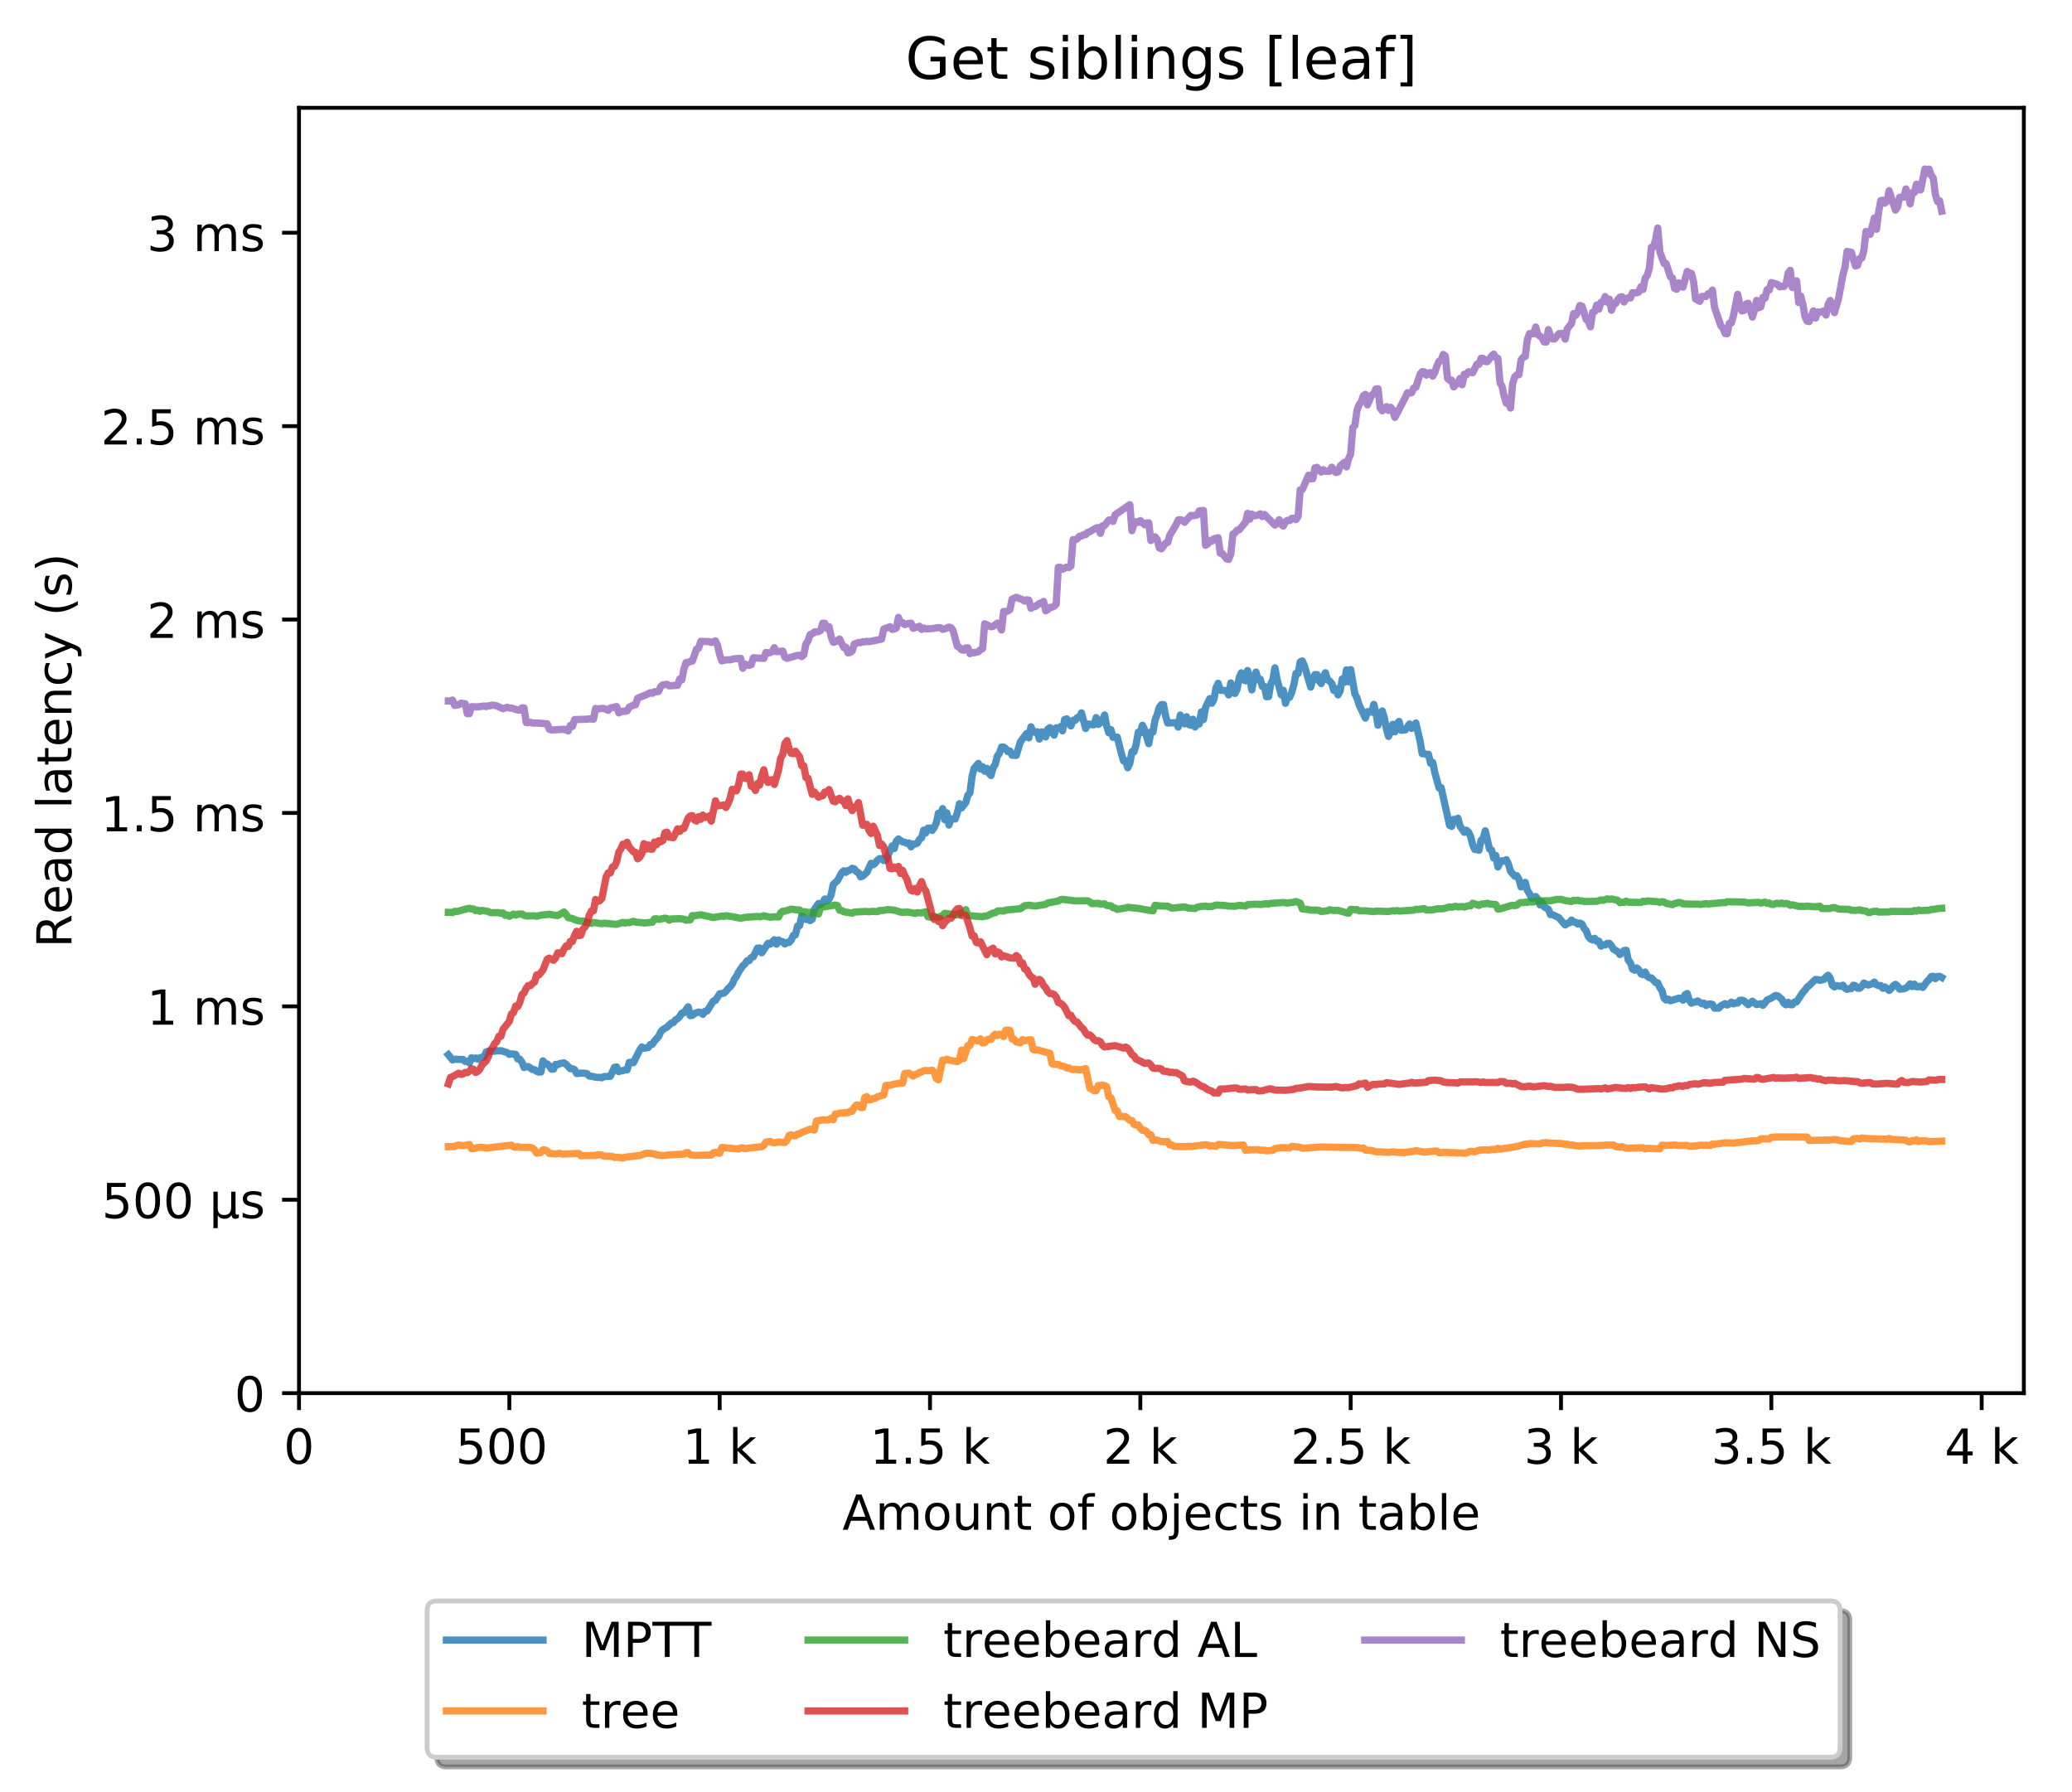<?xml version="1.0" encoding="utf-8" standalone="no"?>
<!DOCTYPE svg PUBLIC "-//W3C//DTD SVG 1.1//EN"
  "http://www.w3.org/Graphics/SVG/1.1/DTD/svg11.dtd">
<!-- Created with matplotlib (http://matplotlib.org/) -->
<svg height="371pt" version="1.1" viewBox="0 0 429 371" width="429pt" xmlns="http://www.w3.org/2000/svg" xmlns:xlink="http://www.w3.org/1999/xlink">
 <defs>
  <style type="text/css">
*{stroke-linecap:butt;stroke-linejoin:round;}
  </style>
 </defs>
 <g id="figure_1">
  <g id="patch_1">
   <path d="M 0 371.002 
L 429.729 371.002 
L 429.729 0 
L 0 0 
z
" style="fill:#ffffff;"/>
  </g>
  <g id="axes_1">
   <g id="patch_2">
    <path d="M 61.909 288.43 
L 419.029 288.43 
L 419.029 22.318 
L 61.909 22.318 
z
" style="fill:#ffffff;"/>
   </g>
   <g id="matplotlib.axis_1">
    <g id="xtick_1">
     <g id="line2d_1">
      <defs>
       <path d="M 0 0 
L 0 3.5 
" id="m7812e2f9fc" style="stroke:#000000;stroke-width:0.8;"/>
      </defs>
      <g>
       <use style="stroke:#000000;stroke-width:0.8;" x="61.909" xlink:href="#m7812e2f9fc" y="288.43"/>
      </g>
     </g>
     <g id="text_1">
      <!-- 0 -->
      <defs>
       <path d="M 31.781 66.406 
Q 24.172 66.406 20.328 58.906 
Q 16.5 51.422 16.5 36.375 
Q 16.5 21.391 20.328 13.891 
Q 24.172 6.391 31.781 6.391 
Q 39.453 6.391 43.281 13.891 
Q 47.125 21.391 47.125 36.375 
Q 47.125 51.422 43.281 58.906 
Q 39.453 66.406 31.781 66.406 
z
M 31.781 74.219 
Q 44.047 74.219 50.516 64.516 
Q 56.984 54.828 56.984 36.375 
Q 56.984 17.969 50.516 8.266 
Q 44.047 -1.422 31.781 -1.422 
Q 19.531 -1.422 13.062 8.266 
Q 6.594 17.969 6.594 36.375 
Q 6.594 54.828 13.062 64.516 
Q 19.531 74.219 31.781 74.219 
z
" id="DejaVuSans-30"/>
      </defs>
      <g transform="translate(58.728 303.029)scale(0.1 -0.1)">
       <use xlink:href="#DejaVuSans-30"/>
      </g>
     </g>
    </g>
    <g id="xtick_2">
     <g id="line2d_2">
      <g>
       <use style="stroke:#000000;stroke-width:0.8;" x="105.458" xlink:href="#m7812e2f9fc" y="288.43"/>
      </g>
     </g>
     <g id="text_2">
      <!-- 500  -->
      <defs>
       <path d="M 10.797 72.906 
L 49.516 72.906 
L 49.516 64.594 
L 19.828 64.594 
L 19.828 46.734 
Q 21.969 47.469 24.109 47.828 
Q 26.266 48.188 28.422 48.188 
Q 40.625 48.188 47.75 41.5 
Q 54.891 34.812 54.891 23.391 
Q 54.891 11.625 47.562 5.094 
Q 40.234 -1.422 26.906 -1.422 
Q 22.312 -1.422 17.547 -0.641 
Q 12.797 0.141 7.719 1.703 
L 7.719 11.625 
Q 12.109 9.234 16.797 8.062 
Q 21.484 6.891 26.703 6.891 
Q 35.156 6.891 40.078 11.328 
Q 45.016 15.766 45.016 23.391 
Q 45.016 31 40.078 35.438 
Q 35.156 39.891 26.703 39.891 
Q 22.75 39.891 18.812 39.016 
Q 14.891 38.141 10.797 36.281 
z
" id="DejaVuSans-35"/>
       <path id="DejaVuSans-20"/>
      </defs>
      <g transform="translate(94.325 303.029)scale(0.1 -0.1)">
       <use xlink:href="#DejaVuSans-35"/>
       <use x="63.623" xlink:href="#DejaVuSans-30"/>
       <use x="127.246" xlink:href="#DejaVuSans-30"/>
       <use x="190.869" xlink:href="#DejaVuSans-20"/>
      </g>
     </g>
    </g>
    <g id="xtick_3">
     <g id="line2d_3">
      <g>
       <use style="stroke:#000000;stroke-width:0.8;" x="149.007" xlink:href="#m7812e2f9fc" y="288.43"/>
      </g>
     </g>
     <g id="text_3">
      <!-- 1 k -->
      <defs>
       <path d="M 12.406 8.297 
L 28.516 8.297 
L 28.516 63.922 
L 10.984 60.406 
L 10.984 69.391 
L 28.422 72.906 
L 38.281 72.906 
L 38.281 8.297 
L 54.391 8.297 
L 54.391 0 
L 12.406 0 
z
" id="DejaVuSans-31"/>
       <path d="M 9.078 75.984 
L 18.109 75.984 
L 18.109 31.109 
L 44.922 54.688 
L 56.391 54.688 
L 27.391 29.109 
L 57.625 0 
L 45.906 0 
L 18.109 26.703 
L 18.109 0 
L 9.078 0 
z
" id="DejaVuSans-6b"/>
      </defs>
      <g transform="translate(141.341 303.029)scale(0.1 -0.1)">
       <use xlink:href="#DejaVuSans-31"/>
       <use x="63.623" xlink:href="#DejaVuSans-20"/>
       <use x="95.41" xlink:href="#DejaVuSans-6b"/>
      </g>
     </g>
    </g>
    <g id="xtick_4">
     <g id="line2d_4">
      <g>
       <use style="stroke:#000000;stroke-width:0.8;" x="192.555" xlink:href="#m7812e2f9fc" y="288.43"/>
      </g>
     </g>
     <g id="text_4">
      <!-- 1.5 k -->
      <defs>
       <path d="M 10.688 12.406 
L 21 12.406 
L 21 0 
L 10.688 0 
z
" id="DejaVuSans-2e"/>
      </defs>
      <g transform="translate(180.119 303.029)scale(0.1 -0.1)">
       <use xlink:href="#DejaVuSans-31"/>
       <use x="63.623" xlink:href="#DejaVuSans-2e"/>
       <use x="95.41" xlink:href="#DejaVuSans-35"/>
       <use x="159.033" xlink:href="#DejaVuSans-20"/>
       <use x="190.82" xlink:href="#DejaVuSans-6b"/>
      </g>
     </g>
    </g>
    <g id="xtick_5">
     <g id="line2d_5">
      <g>
       <use style="stroke:#000000;stroke-width:0.8;" x="236.104" xlink:href="#m7812e2f9fc" y="288.43"/>
      </g>
     </g>
     <g id="text_5">
      <!-- 2 k -->
      <defs>
       <path d="M 19.188 8.297 
L 53.609 8.297 
L 53.609 0 
L 7.328 0 
L 7.328 8.297 
Q 12.938 14.109 22.625 23.891 
Q 32.328 33.688 34.812 36.531 
Q 39.547 41.844 41.422 45.531 
Q 43.312 49.219 43.312 52.781 
Q 43.312 58.594 39.234 62.25 
Q 35.156 65.922 28.609 65.922 
Q 23.969 65.922 18.812 64.312 
Q 13.672 62.703 7.812 59.422 
L 7.812 69.391 
Q 13.766 71.781 18.938 73 
Q 24.125 74.219 28.422 74.219 
Q 39.75 74.219 46.484 68.547 
Q 53.219 62.891 53.219 53.422 
Q 53.219 48.922 51.531 44.891 
Q 49.859 40.875 45.406 35.406 
Q 44.188 33.984 37.641 27.219 
Q 31.109 20.453 19.188 8.297 
z
" id="DejaVuSans-32"/>
      </defs>
      <g transform="translate(228.438 303.029)scale(0.1 -0.1)">
       <use xlink:href="#DejaVuSans-32"/>
       <use x="63.623" xlink:href="#DejaVuSans-20"/>
       <use x="95.41" xlink:href="#DejaVuSans-6b"/>
      </g>
     </g>
    </g>
    <g id="xtick_6">
     <g id="line2d_6">
      <g>
       <use style="stroke:#000000;stroke-width:0.8;" x="279.652" xlink:href="#m7812e2f9fc" y="288.43"/>
      </g>
     </g>
     <g id="text_6">
      <!-- 2.5 k -->
      <g transform="translate(267.216 303.029)scale(0.1 -0.1)">
       <use xlink:href="#DejaVuSans-32"/>
       <use x="63.623" xlink:href="#DejaVuSans-2e"/>
       <use x="95.41" xlink:href="#DejaVuSans-35"/>
       <use x="159.033" xlink:href="#DejaVuSans-20"/>
       <use x="190.82" xlink:href="#DejaVuSans-6b"/>
      </g>
     </g>
    </g>
    <g id="xtick_7">
     <g id="line2d_7">
      <g>
       <use style="stroke:#000000;stroke-width:0.8;" x="323.201" xlink:href="#m7812e2f9fc" y="288.43"/>
      </g>
     </g>
     <g id="text_7">
      <!-- 3 k -->
      <defs>
       <path d="M 40.578 39.312 
Q 47.656 37.797 51.625 33 
Q 55.609 28.219 55.609 21.188 
Q 55.609 10.406 48.188 4.484 
Q 40.766 -1.422 27.094 -1.422 
Q 22.516 -1.422 17.656 -0.516 
Q 12.797 0.391 7.625 2.203 
L 7.625 11.719 
Q 11.719 9.328 16.594 8.109 
Q 21.484 6.891 26.812 6.891 
Q 36.078 6.891 40.938 10.547 
Q 45.797 14.203 45.797 21.188 
Q 45.797 27.641 41.281 31.266 
Q 36.766 34.906 28.719 34.906 
L 20.219 34.906 
L 20.219 43.016 
L 29.109 43.016 
Q 36.375 43.016 40.234 45.922 
Q 44.094 48.828 44.094 54.297 
Q 44.094 59.906 40.109 62.906 
Q 36.141 65.922 28.719 65.922 
Q 24.656 65.922 20.016 65.031 
Q 15.375 64.156 9.812 62.312 
L 9.812 71.094 
Q 15.438 72.656 20.344 73.438 
Q 25.25 74.219 29.594 74.219 
Q 40.828 74.219 47.359 69.109 
Q 53.906 64.016 53.906 55.328 
Q 53.906 49.266 50.438 45.094 
Q 46.969 40.922 40.578 39.312 
z
" id="DejaVuSans-33"/>
      </defs>
      <g transform="translate(315.535 303.029)scale(0.1 -0.1)">
       <use xlink:href="#DejaVuSans-33"/>
       <use x="63.623" xlink:href="#DejaVuSans-20"/>
       <use x="95.41" xlink:href="#DejaVuSans-6b"/>
      </g>
     </g>
    </g>
    <g id="xtick_8">
     <g id="line2d_8">
      <g>
       <use style="stroke:#000000;stroke-width:0.8;" x="366.749" xlink:href="#m7812e2f9fc" y="288.43"/>
      </g>
     </g>
     <g id="text_8">
      <!-- 3.5 k -->
      <g transform="translate(354.313 303.029)scale(0.1 -0.1)">
       <use xlink:href="#DejaVuSans-33"/>
       <use x="63.623" xlink:href="#DejaVuSans-2e"/>
       <use x="95.41" xlink:href="#DejaVuSans-35"/>
       <use x="159.033" xlink:href="#DejaVuSans-20"/>
       <use x="190.82" xlink:href="#DejaVuSans-6b"/>
      </g>
     </g>
    </g>
    <g id="xtick_9">
     <g id="line2d_9">
      <g>
       <use style="stroke:#000000;stroke-width:0.8;" x="410.298" xlink:href="#m7812e2f9fc" y="288.43"/>
      </g>
     </g>
     <g id="text_9">
      <!-- 4 k -->
      <defs>
       <path d="M 37.797 64.312 
L 12.891 25.391 
L 37.797 25.391 
z
M 35.203 72.906 
L 47.609 72.906 
L 47.609 25.391 
L 58.016 25.391 
L 58.016 17.188 
L 47.609 17.188 
L 47.609 0 
L 37.797 0 
L 37.797 17.188 
L 4.891 17.188 
L 4.891 26.703 
z
" id="DejaVuSans-34"/>
      </defs>
      <g transform="translate(402.632 303.029)scale(0.1 -0.1)">
       <use xlink:href="#DejaVuSans-34"/>
       <use x="63.623" xlink:href="#DejaVuSans-20"/>
       <use x="95.41" xlink:href="#DejaVuSans-6b"/>
      </g>
     </g>
    </g>
    <g id="text_10">
     <!-- Amount of objects in table -->
     <defs>
      <path d="M 34.188 63.188 
L 20.797 26.906 
L 47.609 26.906 
z
M 28.609 72.906 
L 39.797 72.906 
L 67.578 0 
L 57.328 0 
L 50.688 18.703 
L 17.828 18.703 
L 11.188 0 
L 0.781 0 
z
" id="DejaVuSans-41"/>
      <path d="M 52 44.188 
Q 55.375 50.25 60.062 53.125 
Q 64.75 56 71.094 56 
Q 79.641 56 84.281 50.016 
Q 88.922 44.047 88.922 33.016 
L 88.922 0 
L 79.891 0 
L 79.891 32.719 
Q 79.891 40.578 77.094 44.375 
Q 74.312 48.188 68.609 48.188 
Q 61.625 48.188 57.562 43.547 
Q 53.516 38.922 53.516 30.906 
L 53.516 0 
L 44.484 0 
L 44.484 32.719 
Q 44.484 40.625 41.703 44.406 
Q 38.922 48.188 33.109 48.188 
Q 26.219 48.188 22.156 43.531 
Q 18.109 38.875 18.109 30.906 
L 18.109 0 
L 9.078 0 
L 9.078 54.688 
L 18.109 54.688 
L 18.109 46.188 
Q 21.188 51.219 25.484 53.609 
Q 29.781 56 35.688 56 
Q 41.656 56 45.828 52.969 
Q 50 49.953 52 44.188 
z
" id="DejaVuSans-6d"/>
      <path d="M 30.609 48.391 
Q 23.391 48.391 19.188 42.75 
Q 14.984 37.109 14.984 27.297 
Q 14.984 17.484 19.156 11.844 
Q 23.344 6.203 30.609 6.203 
Q 37.797 6.203 41.984 11.859 
Q 46.188 17.531 46.188 27.297 
Q 46.188 37.016 41.984 42.703 
Q 37.797 48.391 30.609 48.391 
z
M 30.609 56 
Q 42.328 56 49.016 48.375 
Q 55.719 40.766 55.719 27.297 
Q 55.719 13.875 49.016 6.219 
Q 42.328 -1.422 30.609 -1.422 
Q 18.844 -1.422 12.172 6.219 
Q 5.516 13.875 5.516 27.297 
Q 5.516 40.766 12.172 48.375 
Q 18.844 56 30.609 56 
z
" id="DejaVuSans-6f"/>
      <path d="M 8.5 21.578 
L 8.5 54.688 
L 17.484 54.688 
L 17.484 21.922 
Q 17.484 14.156 20.5 10.266 
Q 23.531 6.391 29.594 6.391 
Q 36.859 6.391 41.078 11.031 
Q 45.312 15.672 45.312 23.688 
L 45.312 54.688 
L 54.297 54.688 
L 54.297 0 
L 45.312 0 
L 45.312 8.406 
Q 42.047 3.422 37.719 1 
Q 33.406 -1.422 27.688 -1.422 
Q 18.266 -1.422 13.375 4.438 
Q 8.5 10.297 8.5 21.578 
z
M 31.109 56 
z
" id="DejaVuSans-75"/>
      <path d="M 54.891 33.016 
L 54.891 0 
L 45.906 0 
L 45.906 32.719 
Q 45.906 40.484 42.875 44.328 
Q 39.844 48.188 33.797 48.188 
Q 26.516 48.188 22.312 43.547 
Q 18.109 38.922 18.109 30.906 
L 18.109 0 
L 9.078 0 
L 9.078 54.688 
L 18.109 54.688 
L 18.109 46.188 
Q 21.344 51.125 25.703 53.562 
Q 30.078 56 35.797 56 
Q 45.219 56 50.047 50.172 
Q 54.891 44.344 54.891 33.016 
z
" id="DejaVuSans-6e"/>
      <path d="M 18.312 70.219 
L 18.312 54.688 
L 36.812 54.688 
L 36.812 47.703 
L 18.312 47.703 
L 18.312 18.016 
Q 18.312 11.328 20.141 9.422 
Q 21.969 7.516 27.594 7.516 
L 36.812 7.516 
L 36.812 0 
L 27.594 0 
Q 17.188 0 13.234 3.875 
Q 9.281 7.766 9.281 18.016 
L 9.281 47.703 
L 2.688 47.703 
L 2.688 54.688 
L 9.281 54.688 
L 9.281 70.219 
z
" id="DejaVuSans-74"/>
      <path d="M 37.109 75.984 
L 37.109 68.5 
L 28.516 68.5 
Q 23.688 68.5 21.797 66.547 
Q 19.922 64.594 19.922 59.516 
L 19.922 54.688 
L 34.719 54.688 
L 34.719 47.703 
L 19.922 47.703 
L 19.922 0 
L 10.891 0 
L 10.891 47.703 
L 2.297 47.703 
L 2.297 54.688 
L 10.891 54.688 
L 10.891 58.5 
Q 10.891 67.625 15.141 71.797 
Q 19.391 75.984 28.609 75.984 
z
" id="DejaVuSans-66"/>
      <path d="M 48.688 27.297 
Q 48.688 37.203 44.609 42.844 
Q 40.531 48.484 33.406 48.484 
Q 26.266 48.484 22.188 42.844 
Q 18.109 37.203 18.109 27.297 
Q 18.109 17.391 22.188 11.75 
Q 26.266 6.109 33.406 6.109 
Q 40.531 6.109 44.609 11.75 
Q 48.688 17.391 48.688 27.297 
z
M 18.109 46.391 
Q 20.953 51.266 25.266 53.625 
Q 29.594 56 35.594 56 
Q 45.562 56 51.781 48.094 
Q 58.016 40.188 58.016 27.297 
Q 58.016 14.406 51.781 6.484 
Q 45.562 -1.422 35.594 -1.422 
Q 29.594 -1.422 25.266 0.953 
Q 20.953 3.328 18.109 8.203 
L 18.109 0 
L 9.078 0 
L 9.078 75.984 
L 18.109 75.984 
z
" id="DejaVuSans-62"/>
      <path d="M 9.422 54.688 
L 18.406 54.688 
L 18.406 -0.984 
Q 18.406 -11.422 14.422 -16.109 
Q 10.453 -20.797 1.609 -20.797 
L -1.812 -20.797 
L -1.812 -13.188 
L 0.594 -13.188 
Q 5.719 -13.188 7.562 -10.812 
Q 9.422 -8.453 9.422 -0.984 
z
M 9.422 75.984 
L 18.406 75.984 
L 18.406 64.594 
L 9.422 64.594 
z
" id="DejaVuSans-6a"/>
      <path d="M 56.203 29.594 
L 56.203 25.203 
L 14.891 25.203 
Q 15.484 15.922 20.484 11.062 
Q 25.484 6.203 34.422 6.203 
Q 39.594 6.203 44.453 7.469 
Q 49.312 8.734 54.109 11.281 
L 54.109 2.781 
Q 49.266 0.734 44.188 -0.344 
Q 39.109 -1.422 33.891 -1.422 
Q 20.797 -1.422 13.156 6.188 
Q 5.516 13.812 5.516 26.812 
Q 5.516 40.234 12.766 48.109 
Q 20.016 56 32.328 56 
Q 43.359 56 49.781 48.891 
Q 56.203 41.797 56.203 29.594 
z
M 47.219 32.234 
Q 47.125 39.594 43.094 43.984 
Q 39.062 48.391 32.422 48.391 
Q 24.906 48.391 20.391 44.141 
Q 15.875 39.891 15.188 32.172 
z
" id="DejaVuSans-65"/>
      <path d="M 48.781 52.594 
L 48.781 44.188 
Q 44.969 46.297 41.141 47.344 
Q 37.312 48.391 33.406 48.391 
Q 24.656 48.391 19.812 42.844 
Q 14.984 37.312 14.984 27.297 
Q 14.984 17.281 19.812 11.734 
Q 24.656 6.203 33.406 6.203 
Q 37.312 6.203 41.141 7.25 
Q 44.969 8.297 48.781 10.406 
L 48.781 2.094 
Q 45.016 0.344 40.984 -0.531 
Q 36.969 -1.422 32.422 -1.422 
Q 20.062 -1.422 12.781 6.344 
Q 5.516 14.109 5.516 27.297 
Q 5.516 40.672 12.859 48.328 
Q 20.219 56 33.016 56 
Q 37.156 56 41.109 55.141 
Q 45.062 54.297 48.781 52.594 
z
" id="DejaVuSans-63"/>
      <path d="M 44.281 53.078 
L 44.281 44.578 
Q 40.484 46.531 36.375 47.5 
Q 32.281 48.484 27.875 48.484 
Q 21.188 48.484 17.844 46.438 
Q 14.5 44.391 14.5 40.281 
Q 14.5 37.156 16.891 35.375 
Q 19.281 33.594 26.516 31.984 
L 29.594 31.297 
Q 39.156 29.25 43.188 25.516 
Q 47.219 21.781 47.219 15.094 
Q 47.219 7.469 41.188 3.016 
Q 35.156 -1.422 24.609 -1.422 
Q 20.219 -1.422 15.453 -0.562 
Q 10.688 0.297 5.422 2 
L 5.422 11.281 
Q 10.406 8.688 15.234 7.391 
Q 20.062 6.109 24.812 6.109 
Q 31.156 6.109 34.562 8.281 
Q 37.984 10.453 37.984 14.406 
Q 37.984 18.062 35.516 20.016 
Q 33.062 21.969 24.703 23.781 
L 21.578 24.516 
Q 13.234 26.266 9.516 29.906 
Q 5.812 33.547 5.812 39.891 
Q 5.812 47.609 11.281 51.797 
Q 16.75 56 26.812 56 
Q 31.781 56 36.172 55.266 
Q 40.578 54.547 44.281 53.078 
z
" id="DejaVuSans-73"/>
      <path d="M 9.422 54.688 
L 18.406 54.688 
L 18.406 0 
L 9.422 0 
z
M 9.422 75.984 
L 18.406 75.984 
L 18.406 64.594 
L 9.422 64.594 
z
" id="DejaVuSans-69"/>
      <path d="M 34.281 27.484 
Q 23.391 27.484 19.188 25 
Q 14.984 22.516 14.984 16.5 
Q 14.984 11.719 18.141 8.906 
Q 21.297 6.109 26.703 6.109 
Q 34.188 6.109 38.703 11.406 
Q 43.219 16.703 43.219 25.484 
L 43.219 27.484 
z
M 52.203 31.203 
L 52.203 0 
L 43.219 0 
L 43.219 8.297 
Q 40.141 3.328 35.547 0.953 
Q 30.953 -1.422 24.312 -1.422 
Q 15.922 -1.422 10.953 3.297 
Q 6 8.016 6 15.922 
Q 6 25.141 12.172 29.828 
Q 18.359 34.516 30.609 34.516 
L 43.219 34.516 
L 43.219 35.406 
Q 43.219 41.609 39.141 45 
Q 35.062 48.391 27.688 48.391 
Q 23 48.391 18.547 47.266 
Q 14.109 46.141 10.016 43.891 
L 10.016 52.203 
Q 14.938 54.109 19.578 55.047 
Q 24.219 56 28.609 56 
Q 40.484 56 46.344 49.844 
Q 52.203 43.703 52.203 31.203 
z
" id="DejaVuSans-61"/>
      <path d="M 9.422 75.984 
L 18.406 75.984 
L 18.406 0 
L 9.422 0 
z
" id="DejaVuSans-6c"/>
     </defs>
     <g transform="translate(174.411 316.707)scale(0.1 -0.1)">
      <use xlink:href="#DejaVuSans-41"/>
      <use x="68.408" xlink:href="#DejaVuSans-6d"/>
      <use x="165.82" xlink:href="#DejaVuSans-6f"/>
      <use x="227.002" xlink:href="#DejaVuSans-75"/>
      <use x="290.381" xlink:href="#DejaVuSans-6e"/>
      <use x="353.76" xlink:href="#DejaVuSans-74"/>
      <use x="392.969" xlink:href="#DejaVuSans-20"/>
      <use x="424.756" xlink:href="#DejaVuSans-6f"/>
      <use x="485.938" xlink:href="#DejaVuSans-66"/>
      <use x="521.143" xlink:href="#DejaVuSans-20"/>
      <use x="552.93" xlink:href="#DejaVuSans-6f"/>
      <use x="614.111" xlink:href="#DejaVuSans-62"/>
      <use x="677.588" xlink:href="#DejaVuSans-6a"/>
      <use x="705.371" xlink:href="#DejaVuSans-65"/>
      <use x="766.895" xlink:href="#DejaVuSans-63"/>
      <use x="821.875" xlink:href="#DejaVuSans-74"/>
      <use x="861.084" xlink:href="#DejaVuSans-73"/>
      <use x="913.184" xlink:href="#DejaVuSans-20"/>
      <use x="944.971" xlink:href="#DejaVuSans-69"/>
      <use x="972.754" xlink:href="#DejaVuSans-6e"/>
      <use x="1036.133" xlink:href="#DejaVuSans-20"/>
      <use x="1067.92" xlink:href="#DejaVuSans-74"/>
      <use x="1107.129" xlink:href="#DejaVuSans-61"/>
      <use x="1168.408" xlink:href="#DejaVuSans-62"/>
      <use x="1231.885" xlink:href="#DejaVuSans-6c"/>
      <use x="1259.668" xlink:href="#DejaVuSans-65"/>
     </g>
    </g>
   </g>
   <g id="matplotlib.axis_2">
    <g id="ytick_1">
     <g id="line2d_10">
      <defs>
       <path d="M 0 0 
L -3.5 0 
" id="m7700c85a2a" style="stroke:#000000;stroke-width:0.8;"/>
      </defs>
      <g>
       <use style="stroke:#000000;stroke-width:0.8;" x="61.909" xlink:href="#m7700c85a2a" y="288.43"/>
      </g>
     </g>
     <g id="text_11">
      <!-- 0 -->
      <g transform="translate(48.547 292.229)scale(0.1 -0.1)">
       <use xlink:href="#DejaVuSans-30"/>
      </g>
     </g>
    </g>
    <g id="ytick_2">
     <g id="line2d_11">
      <g>
       <use style="stroke:#000000;stroke-width:0.8;" x="61.909" xlink:href="#m7700c85a2a" y="248.389"/>
      </g>
     </g>
     <g id="text_12">
      <!-- 500 µs -->
      <defs>
       <path d="M 8.5 -20.797 
L 8.5 54.688 
L 17.484 54.688 
L 17.484 20.703 
Q 17.484 13.625 20.844 10 
Q 24.219 6.391 30.812 6.391 
Q 38.031 6.391 41.672 10.484 
Q 45.312 14.594 45.312 22.797 
L 45.312 54.688 
L 54.297 54.688 
L 54.297 12.594 
Q 54.297 9.672 55.141 8.281 
Q 56 6.891 57.812 6.891 
Q 58.25 6.891 59.031 7.156 
Q 59.812 7.422 61.188 8.016 
L 61.188 0.781 
Q 59.188 -0.344 57.391 -0.875 
Q 55.609 -1.422 53.906 -1.422 
Q 50.531 -1.422 48.531 0.484 
Q 46.531 2.391 45.797 6.297 
Q 43.359 2.438 39.812 0.5 
Q 36.281 -1.422 31.5 -1.422 
Q 26.516 -1.422 23.016 0.484 
Q 19.531 2.391 17.484 6.203 
L 17.484 -20.797 
z
" id="DejaVuSans-b5"/>
      </defs>
      <g transform="translate(21.072 252.188)scale(0.1 -0.1)">
       <use xlink:href="#DejaVuSans-35"/>
       <use x="63.623" xlink:href="#DejaVuSans-30"/>
       <use x="127.246" xlink:href="#DejaVuSans-30"/>
       <use x="190.869" xlink:href="#DejaVuSans-20"/>
       <use x="222.656" xlink:href="#DejaVuSans-b5"/>
       <use x="286.279" xlink:href="#DejaVuSans-73"/>
      </g>
     </g>
    </g>
    <g id="ytick_3">
     <g id="line2d_12">
      <g>
       <use style="stroke:#000000;stroke-width:0.8;" x="61.909" xlink:href="#m7700c85a2a" y="208.347"/>
      </g>
     </g>
     <g id="text_13">
      <!-- 1 ms -->
      <g transform="translate(30.419 212.147)scale(0.1 -0.1)">
       <use xlink:href="#DejaVuSans-31"/>
       <use x="63.623" xlink:href="#DejaVuSans-20"/>
       <use x="95.41" xlink:href="#DejaVuSans-6d"/>
       <use x="192.822" xlink:href="#DejaVuSans-73"/>
      </g>
     </g>
    </g>
    <g id="ytick_4">
     <g id="line2d_13">
      <g>
       <use style="stroke:#000000;stroke-width:0.8;" x="61.909" xlink:href="#m7700c85a2a" y="168.306"/>
      </g>
     </g>
     <g id="text_14">
      <!-- 1.5 ms -->
      <g transform="translate(20.878 172.105)scale(0.1 -0.1)">
       <use xlink:href="#DejaVuSans-31"/>
       <use x="63.623" xlink:href="#DejaVuSans-2e"/>
       <use x="95.41" xlink:href="#DejaVuSans-35"/>
       <use x="159.033" xlink:href="#DejaVuSans-20"/>
       <use x="190.82" xlink:href="#DejaVuSans-6d"/>
       <use x="288.232" xlink:href="#DejaVuSans-73"/>
      </g>
     </g>
    </g>
    <g id="ytick_5">
     <g id="line2d_14">
      <g>
       <use style="stroke:#000000;stroke-width:0.8;" x="61.909" xlink:href="#m7700c85a2a" y="128.265"/>
      </g>
     </g>
     <g id="text_15">
      <!-- 2 ms -->
      <g transform="translate(30.419 132.064)scale(0.1 -0.1)">
       <use xlink:href="#DejaVuSans-32"/>
       <use x="63.623" xlink:href="#DejaVuSans-20"/>
       <use x="95.41" xlink:href="#DejaVuSans-6d"/>
       <use x="192.822" xlink:href="#DejaVuSans-73"/>
      </g>
     </g>
    </g>
    <g id="ytick_6">
     <g id="line2d_15">
      <g>
       <use style="stroke:#000000;stroke-width:0.8;" x="61.909" xlink:href="#m7700c85a2a" y="88.223"/>
      </g>
     </g>
     <g id="text_16">
      <!-- 2.5 ms -->
      <g transform="translate(20.878 92.023)scale(0.1 -0.1)">
       <use xlink:href="#DejaVuSans-32"/>
       <use x="63.623" xlink:href="#DejaVuSans-2e"/>
       <use x="95.41" xlink:href="#DejaVuSans-35"/>
       <use x="159.033" xlink:href="#DejaVuSans-20"/>
       <use x="190.82" xlink:href="#DejaVuSans-6d"/>
       <use x="288.232" xlink:href="#DejaVuSans-73"/>
      </g>
     </g>
    </g>
    <g id="ytick_7">
     <g id="line2d_16">
      <g>
       <use style="stroke:#000000;stroke-width:0.8;" x="61.909" xlink:href="#m7700c85a2a" y="48.182"/>
      </g>
     </g>
     <g id="text_17">
      <!-- 3 ms -->
      <g transform="translate(30.419 51.981)scale(0.1 -0.1)">
       <use xlink:href="#DejaVuSans-33"/>
       <use x="63.623" xlink:href="#DejaVuSans-20"/>
       <use x="95.41" xlink:href="#DejaVuSans-6d"/>
       <use x="192.822" xlink:href="#DejaVuSans-73"/>
      </g>
     </g>
    </g>
    <g id="text_18">
     <!-- Read latency (s) -->
     <defs>
      <path d="M 44.391 34.188 
Q 47.562 33.109 50.562 29.594 
Q 53.562 26.078 56.594 19.922 
L 66.609 0 
L 56 0 
L 46.688 18.703 
Q 43.062 26.031 39.672 28.422 
Q 36.281 30.812 30.422 30.812 
L 19.672 30.812 
L 19.672 0 
L 9.812 0 
L 9.812 72.906 
L 32.078 72.906 
Q 44.578 72.906 50.734 67.672 
Q 56.891 62.453 56.891 51.906 
Q 56.891 45.016 53.688 40.469 
Q 50.484 35.938 44.391 34.188 
z
M 19.672 64.797 
L 19.672 38.922 
L 32.078 38.922 
Q 39.203 38.922 42.844 42.219 
Q 46.484 45.516 46.484 51.906 
Q 46.484 58.297 42.844 61.547 
Q 39.203 64.797 32.078 64.797 
z
" id="DejaVuSans-52"/>
      <path d="M 45.406 46.391 
L 45.406 75.984 
L 54.391 75.984 
L 54.391 0 
L 45.406 0 
L 45.406 8.203 
Q 42.578 3.328 38.25 0.953 
Q 33.938 -1.422 27.875 -1.422 
Q 17.969 -1.422 11.734 6.484 
Q 5.516 14.406 5.516 27.297 
Q 5.516 40.188 11.734 48.094 
Q 17.969 56 27.875 56 
Q 33.938 56 38.25 53.625 
Q 42.578 51.266 45.406 46.391 
z
M 14.797 27.297 
Q 14.797 17.391 18.875 11.75 
Q 22.953 6.109 30.078 6.109 
Q 37.203 6.109 41.297 11.75 
Q 45.406 17.391 45.406 27.297 
Q 45.406 37.203 41.297 42.844 
Q 37.203 48.484 30.078 48.484 
Q 22.953 48.484 18.875 42.844 
Q 14.797 37.203 14.797 27.297 
z
" id="DejaVuSans-64"/>
      <path d="M 32.172 -5.078 
Q 28.375 -14.844 24.75 -17.812 
Q 21.141 -20.797 15.094 -20.797 
L 7.906 -20.797 
L 7.906 -13.281 
L 13.188 -13.281 
Q 16.891 -13.281 18.938 -11.516 
Q 21 -9.766 23.484 -3.219 
L 25.094 0.875 
L 2.984 54.688 
L 12.5 54.688 
L 29.594 11.922 
L 46.688 54.688 
L 56.203 54.688 
z
" id="DejaVuSans-79"/>
      <path d="M 31 75.875 
Q 24.469 64.656 21.281 53.656 
Q 18.109 42.672 18.109 31.391 
Q 18.109 20.125 21.312 9.062 
Q 24.516 -2 31 -13.188 
L 23.188 -13.188 
Q 15.875 -1.703 12.234 9.375 
Q 8.594 20.453 8.594 31.391 
Q 8.594 42.281 12.203 53.312 
Q 15.828 64.359 23.188 75.875 
z
" id="DejaVuSans-28"/>
      <path d="M 8.016 75.875 
L 15.828 75.875 
Q 23.141 64.359 26.781 53.312 
Q 30.422 42.281 30.422 31.391 
Q 30.422 20.453 26.781 9.375 
Q 23.141 -1.703 15.828 -13.188 
L 8.016 -13.188 
Q 14.5 -2 17.703 9.062 
Q 20.906 20.125 20.906 31.391 
Q 20.906 42.672 17.703 53.656 
Q 14.5 64.656 8.016 75.875 
z
" id="DejaVuSans-29"/>
     </defs>
     <g transform="translate(14.798 196.212)rotate(-90)scale(0.1 -0.1)">
      <use xlink:href="#DejaVuSans-52"/>
      <use x="69.42" xlink:href="#DejaVuSans-65"/>
      <use x="130.943" xlink:href="#DejaVuSans-61"/>
      <use x="192.223" xlink:href="#DejaVuSans-64"/>
      <use x="255.699" xlink:href="#DejaVuSans-20"/>
      <use x="287.486" xlink:href="#DejaVuSans-6c"/>
      <use x="315.27" xlink:href="#DejaVuSans-61"/>
      <use x="376.549" xlink:href="#DejaVuSans-74"/>
      <use x="415.758" xlink:href="#DejaVuSans-65"/>
      <use x="477.281" xlink:href="#DejaVuSans-6e"/>
      <use x="540.66" xlink:href="#DejaVuSans-63"/>
      <use x="595.641" xlink:href="#DejaVuSans-79"/>
      <use x="654.82" xlink:href="#DejaVuSans-20"/>
      <use x="686.607" xlink:href="#DejaVuSans-28"/>
      <use x="725.621" xlink:href="#DejaVuSans-73"/>
      <use x="777.721" xlink:href="#DejaVuSans-29"/>
     </g>
    </g>
   </g>
   <g id="line2d_17">
    <path clip-path="url(#p852c131b85)" d="M 92.829 218.367 
L 93.7 219.439 
L 94.135 219.299 
L 95.877 219.342 
L 96.313 219.749 
L 96.748 219.71 
L 97.184 220.061 
L 97.619 218.988 
L 98.055 219.16 
L 98.49 219.046 
L 98.926 219.291 
L 99.361 218.976 
L 100.232 218.809 
L 100.668 217.775 
L 101.103 217.643 
L 102.41 217.643 
L 102.845 217.505 
L 103.281 217.59 
L 103.716 217.522 
L 105.022 217.92 
L 105.458 218.293 
L 105.893 218.179 
L 106.764 218.285 
L 107.2 219.24 
L 107.635 219.287 
L 108.071 219.886 
L 108.506 221.01 
L 108.942 220.841 
L 109.377 220.804 
L 110.248 221.418 
L 110.684 221.458 
L 111.119 221.817 
L 111.555 221.955 
L 111.99 221.935 
L 112.426 219.629 
L 112.861 220.201 
L 113.297 220.275 
L 113.732 220.69 
L 114.168 221.339 
L 114.603 221.343 
L 115.039 220.362 
L 115.474 220.421 
L 115.91 220.183 
L 116.781 220.045 
L 117.216 220.352 
L 118.087 221.249 
L 118.523 221.253 
L 118.958 221.438 
L 119.393 222.248 
L 120.264 222.17 
L 121.135 222.2 
L 121.571 222.295 
L 122.006 222.782 
L 122.877 222.879 
L 123.313 223.044 
L 124.184 223.047 
L 124.619 223.133 
L 125.055 222.892 
L 126.361 222.83 
L 127.232 220.972 
L 127.668 220.895 
L 128.103 221.855 
L 128.539 221.697 
L 128.974 221.663 
L 129.41 221.499 
L 129.845 221.487 
L 130.281 219.948 
L 130.716 219.914 
L 131.152 220.008 
L 132.458 217.375 
L 132.894 216.753 
L 133.329 217.015 
L 134.2 216.883 
L 134.635 216.251 
L 135.071 216.201 
L 135.506 215.524 
L 136.377 214.566 
L 136.813 213.601 
L 137.248 213.154 
L 138.119 212.631 
L 138.99 211.804 
L 139.426 211.683 
L 139.861 211.139 
L 140.297 210.902 
L 140.732 210.456 
L 141.168 209.763 
L 141.603 209.681 
L 142.474 208.439 
L 142.91 210.273 
L 143.345 210.199 
L 143.781 209.826 
L 144.652 209.514 
L 145.087 209.63 
L 145.523 209.992 
L 145.958 209.36 
L 146.394 209.308 
L 147.7 207.231 
L 148.136 207.108 
L 149.007 205.747 
L 149.877 205.624 
L 150.313 205.235 
L 150.748 204.667 
L 151.184 204.286 
L 151.619 203.712 
L 152.055 202.708 
L 152.49 202.133 
L 152.926 201.23 
L 153.797 199.949 
L 154.232 199.571 
L 154.668 198.924 
L 155.103 198.887 
L 155.539 198.239 
L 155.974 198.072 
L 156.845 196.282 
L 157.281 196.269 
L 157.716 197.261 
L 159.023 195.295 
L 159.458 195.46 
L 160.329 194.561 
L 160.765 195.476 
L 161.2 194.611 
L 161.636 194.944 
L 162.071 194.957 
L 162.507 195.439 
L 162.942 195.115 
L 163.378 195.103 
L 163.813 194.623 
L 164.249 193.666 
L 164.684 193.556 
L 165.119 191.734 
L 165.555 191.633 
L 165.99 189.672 
L 166.426 189.843 
L 166.861 190.35 
L 167.297 190.347 
L 167.732 190.6 
L 168.168 190.304 
L 168.603 188.268 
L 169.474 187.048 
L 169.91 187.261 
L 170.345 186.871 
L 170.781 186.118 
L 171.216 186.546 
L 171.652 186.125 
L 172.087 185.258 
L 172.523 183.105 
L 173.394 182.314 
L 174.265 180.684 
L 174.7 180.283 
L 175.136 180.6 
L 175.571 180.241 
L 176.007 180.145 
L 176.442 179.765 
L 176.878 179.893 
L 177.313 180.451 
L 177.749 180.675 
L 178.184 181.543 
L 178.62 181.367 
L 179.49 180.604 
L 180.361 178.729 
L 180.797 179.031 
L 181.232 178.691 
L 181.668 178.1 
L 182.103 177.762 
L 182.539 177.765 
L 182.974 178.149 
L 183.41 178.105 
L 184.716 175.13 
L 185.152 175.675 
L 185.587 174.143 
L 186.023 173.686 
L 186.894 174.304 
L 187.329 174.36 
L 187.765 174.599 
L 188.2 174.517 
L 188.636 175.325 
L 189.071 174.71 
L 189.507 174.742 
L 189.942 174.544 
L 190.378 173.745 
L 190.813 173.467 
L 191.249 171.861 
L 191.684 172.44 
L 192.12 171.453 
L 192.555 171.43 
L 192.991 171.922 
L 193.426 171.309 
L 193.862 170.369 
L 194.297 168.362 
L 194.732 168.716 
L 195.168 167.42 
L 195.603 169.709 
L 196.039 168.285 
L 196.474 170.807 
L 196.91 169.53 
L 197.781 169.566 
L 198.216 168.253 
L 198.652 166.387 
L 199.087 167.27 
L 199.958 166.155 
L 200.394 164.627 
L 200.829 164.149 
L 201.265 160.714 
L 201.7 159.067 
L 202.571 158.051 
L 203.007 159.214 
L 203.442 158.723 
L 203.878 159.673 
L 204.313 159.07 
L 204.749 160.061 
L 205.184 160.557 
L 205.62 158.926 
L 206.055 158.27 
L 206.491 156.522 
L 206.926 155.974 
L 207.362 154.66 
L 207.797 154.676 
L 208.233 154.986 
L 208.668 155.607 
L 209.104 155.483 
L 209.539 156.348 
L 210.41 156.395 
L 211.281 153.553 
L 212.587 151.843 
L 213.023 152.75 
L 213.458 150.468 
L 213.894 151.525 
L 214.329 151.577 
L 214.765 151.501 
L 215.2 153.009 
L 215.636 151.54 
L 216.071 151.553 
L 216.507 152.566 
L 216.942 150.96 
L 217.378 150.643 
L 217.813 151.55 
L 218.249 152.199 
L 218.684 150.673 
L 219.12 150.846 
L 219.555 150.447 
L 219.991 151.305 
L 220.426 148.969 
L 220.862 148.826 
L 221.733 150.288 
L 222.168 149.113 
L 222.604 149.125 
L 223.039 148.565 
L 223.475 148.574 
L 223.91 147.585 
L 224.781 150.828 
L 225.216 149.907 
L 225.652 149.908 
L 226.087 150.047 
L 226.523 150.045 
L 226.958 148.57 
L 227.394 149.962 
L 227.829 149.652 
L 228.265 149.146 
L 228.7 148.028 
L 229.136 150.335 
L 229.571 151.702 
L 230.007 151.059 
L 230.442 152.65 
L 231.313 152.593 
L 232.184 156.003 
L 232.62 157.525 
L 233.055 157.473 
L 233.491 158.946 
L 233.926 158.04 
L 234.362 155.619 
L 234.797 155.658 
L 235.233 154.146 
L 235.668 151.589 
L 236.104 151.704 
L 236.539 150.148 
L 236.975 151.044 
L 237.846 153.971 
L 238.281 151.542 
L 238.717 151.559 
L 239.152 149.064 
L 239.588 147.928 
L 240.023 146.466 
L 240.458 145.886 
L 240.894 145.865 
L 241.329 148.242 
L 241.765 149.695 
L 243.071 149.627 
L 243.507 149.587 
L 243.942 150.53 
L 244.378 148.031 
L 244.813 149.26 
L 245.249 149.865 
L 245.684 148.393 
L 246.12 149.994 
L 246.555 150.155 
L 246.991 148.908 
L 247.426 150.503 
L 247.862 149.87 
L 248.297 149.896 
L 248.733 147.39 
L 249.168 148.992 
L 249.604 146.463 
L 250.475 144.653 
L 250.91 145.586 
L 251.346 144.742 
L 251.781 142.374 
L 252.217 141.467 
L 252.652 142.897 
L 253.959 142.987 
L 254.394 143.878 
L 254.83 141.395 
L 255.265 142.081 
L 255.7 143.568 
L 256.136 142.68 
L 256.571 140.295 
L 257.007 139.3 
L 257.442 140.759 
L 257.878 140.947 
L 258.313 138.819 
L 258.749 140.298 
L 259.184 142.829 
L 259.62 140.527 
L 260.055 139.142 
L 260.491 140.731 
L 260.926 140.618 
L 261.362 142.127 
L 261.797 142.116 
L 262.233 144.253 
L 262.668 144.208 
L 263.104 141.627 
L 263.539 140.723 
L 263.975 138.267 
L 264.41 140.676 
L 265.281 143.857 
L 265.717 142.917 
L 266.152 145.604 
L 266.588 144.312 
L 267.023 144.35 
L 267.459 143.31 
L 267.894 141.71 
L 268.33 139.401 
L 268.765 139.437 
L 269.201 137.032 
L 269.636 136.837 
L 270.072 137.845 
L 271.378 142.256 
L 271.813 140.661 
L 272.249 139.665 
L 272.684 139.666 
L 273.12 140.99 
L 273.555 141.527 
L 273.991 140.07 
L 274.426 139.279 
L 274.862 140.744 
L 275.297 140.999 
L 275.733 141.485 
L 276.168 142.943 
L 276.604 142.548 
L 277.039 143.866 
L 277.475 143.056 
L 277.91 140.579 
L 278.346 141.254 
L 278.781 138.688 
L 279.217 141.147 
L 279.652 138.619 
L 280.523 143.656 
L 280.959 144.483 
L 281.394 145.924 
L 282.701 148.674 
L 283.136 147.341 
L 283.572 147.316 
L 284.007 147.441 
L 284.443 145.831 
L 284.878 147.566 
L 285.314 150.139 
L 285.749 148.134 
L 286.184 147.189 
L 286.62 148.609 
L 287.055 150.918 
L 287.491 152.454 
L 287.926 151.581 
L 288.362 149.956 
L 288.797 151.498 
L 289.233 149.864 
L 289.668 149.366 
L 290.104 151.201 
L 290.975 151.11 
L 291.846 149.891 
L 292.281 150.802 
L 292.717 150.418 
L 293.152 149.682 
L 294.023 153.436 
L 294.459 156.041 
L 294.894 156.018 
L 295.33 156.207 
L 295.765 156.159 
L 296.201 158.024 
L 296.636 157.842 
L 297.072 159.924 
L 297.943 163.118 
L 298.378 163.053 
L 300.12 170.849 
L 300.556 171.085 
L 300.991 169.638 
L 301.426 169.785 
L 301.862 169.4 
L 302.297 171.028 
L 303.168 172.311 
L 303.604 171.886 
L 304.039 172.256 
L 304.475 173.136 
L 304.91 174.889 
L 305.346 175.867 
L 305.781 175.875 
L 306.217 176.028 
L 306.652 173.964 
L 307.088 173.642 
L 307.523 171.995 
L 308.394 175.773 
L 308.83 175.989 
L 309.265 177.633 
L 309.701 177.1 
L 310.136 179.489 
L 310.572 178.587 
L 311.007 178.195 
L 311.443 178.289 
L 311.878 177.987 
L 312.314 178.896 
L 312.749 180.378 
L 313.62 181.398 
L 314.056 181.294 
L 314.491 182.049 
L 314.927 183.622 
L 315.798 182.676 
L 316.233 184.331 
L 316.668 184.986 
L 317.104 185.927 
L 317.539 185.667 
L 317.975 185.619 
L 318.41 186.183 
L 318.846 187.34 
L 319.281 186.742 
L 319.717 187.746 
L 320.588 188.251 
L 321.023 189.346 
L 321.459 189.375 
L 322.765 189.984 
L 323.636 191.026 
L 324.072 191.497 
L 324.507 191.143 
L 324.943 191.054 
L 325.378 190.485 
L 325.814 190.892 
L 326.249 190.948 
L 326.685 191.304 
L 327.12 191.1 
L 327.556 191.331 
L 327.991 192.218 
L 328.427 192.723 
L 328.862 193.922 
L 329.298 194.39 
L 329.733 194.6 
L 330.169 194.268 
L 330.604 194.867 
L 331.04 194.841 
L 331.475 195.883 
L 331.91 195.59 
L 332.346 195.64 
L 332.781 195.305 
L 333.217 195.291 
L 333.652 195.805 
L 334.088 196.526 
L 334.959 197.024 
L 335.394 197.614 
L 336.265 196.791 
L 336.701 196.733 
L 337.136 198.801 
L 337.572 199.311 
L 338.007 200.622 
L 338.443 200.869 
L 338.878 200.383 
L 339.314 200.761 
L 339.749 201.608 
L 340.185 201.793 
L 340.62 201.247 
L 341.056 202.108 
L 341.491 202.419 
L 341.927 202.465 
L 342.798 203.424 
L 343.233 203.483 
L 343.669 204.448 
L 344.104 205.106 
L 344.54 206.657 
L 344.975 207.044 
L 345.411 206.856 
L 345.846 207.186 
L 347.588 206.659 
L 348.023 206.689 
L 348.459 207.073 
L 348.894 205.929 
L 349.33 205.688 
L 349.765 207.106 
L 350.201 207.702 
L 350.636 207.446 
L 351.072 207.44 
L 351.507 207.231 
L 352.378 207.81 
L 352.814 207.701 
L 353.249 208.169 
L 353.685 207.889 
L 354.12 207.854 
L 354.556 207.947 
L 354.991 208.725 
L 355.862 208.724 
L 356.298 208.229 
L 357.169 207.786 
L 357.604 208.074 
L 358.04 207.843 
L 358.475 207.469 
L 358.911 207.831 
L 359.346 207.627 
L 359.782 207.663 
L 360.217 207.09 
L 360.653 207.051 
L 361.088 207.215 
L 361.959 208.003 
L 362.83 207.28 
L 363.701 207.974 
L 364.572 207.795 
L 365.007 208.128 
L 365.878 207.032 
L 366.749 206.631 
L 367.62 206.094 
L 368.056 206.165 
L 368.927 206.897 
L 369.362 207.723 
L 369.798 208.025 
L 370.233 207.508 
L 370.669 208.005 
L 371.104 208.007 
L 371.54 207.457 
L 371.975 207.422 
L 373.282 205.431 
L 373.717 204.994 
L 374.153 204.343 
L 374.588 204.038 
L 375.459 203.162 
L 375.895 202.796 
L 376.33 202.797 
L 376.765 202.966 
L 377.636 202.769 
L 378.072 202.25 
L 378.507 201.908 
L 378.943 202.526 
L 379.378 203.972 
L 379.814 204.319 
L 380.249 204.043 
L 381.12 204.209 
L 381.556 203.969 
L 381.991 204.571 
L 382.427 204.829 
L 382.862 204.674 
L 383.298 204.668 
L 383.733 203.969 
L 384.169 204.103 
L 384.604 204.586 
L 385.04 204.603 
L 385.475 204.19 
L 385.911 203.52 
L 386.782 203.944 
L 387.653 203.672 
L 388.088 203.313 
L 388.524 203.874 
L 388.959 204.065 
L 389.395 204.037 
L 389.83 204.603 
L 390.266 204.318 
L 391.137 205.047 
L 391.572 204.665 
L 392.007 204.08 
L 392.443 203.789 
L 392.878 204.127 
L 393.314 204.789 
L 394.185 204.706 
L 394.62 204.543 
L 395.056 204.22 
L 395.491 203.683 
L 395.927 204.243 
L 396.362 203.751 
L 396.798 204.291 
L 397.233 204.294 
L 397.669 204.178 
L 398.104 204.426 
L 398.975 203.197 
L 399.411 202.798 
L 399.846 202.201 
L 400.282 202.124 
L 400.717 202.606 
L 401.153 202.159 
L 401.588 202.133 
L 402.024 202.373 
L 402.024 202.373 
" style="fill:none;opacity:0.8;stroke:#1f77b4;stroke-linecap:square;stroke-width:1.5;"/>
   </g>
   <g id="line2d_18">
    <path clip-path="url(#p852c131b85)" d="M 92.829 237.392 
L 94.135 237.375 
L 94.571 237.141 
L 95.006 237.05 
L 95.877 237.218 
L 97.184 236.94 
L 97.619 237.806 
L 98.055 237.802 
L 98.926 237.551 
L 99.797 237.503 
L 100.668 237.685 
L 105.893 237.083 
L 106.329 237.447 
L 106.764 237.51 
L 107.2 237.375 
L 107.635 237.538 
L 109.813 237.543 
L 110.248 237.682 
L 110.684 238.065 
L 111.119 238.739 
L 111.99 238.612 
L 112.426 238.052 
L 112.861 238.076 
L 113.297 238.292 
L 113.732 238.799 
L 115.039 238.907 
L 115.91 238.769 
L 116.345 238.925 
L 119.829 238.805 
L 120.264 239.275 
L 121.135 239.231 
L 123.313 239.216 
L 123.748 239.067 
L 124.619 239.131 
L 125.055 239.362 
L 125.926 239.366 
L 126.797 239.434 
L 127.232 239.627 
L 127.668 239.575 
L 128.539 239.674 
L 128.974 239.75 
L 129.41 239.571 
L 131.152 239.369 
L 132.023 239.251 
L 132.458 239.257 
L 133.765 238.751 
L 134.635 238.794 
L 135.506 238.907 
L 135.942 239.098 
L 137.248 239.232 
L 138.99 239.058 
L 141.603 238.951 
L 142.039 238.648 
L 142.474 238.631 
L 142.91 239.069 
L 143.781 239.194 
L 146.829 239.133 
L 147.265 239.145 
L 147.7 238.668 
L 148.136 238.558 
L 149.007 238.765 
L 149.442 237.565 
L 152.926 237.878 
L 153.361 237.632 
L 153.797 237.648 
L 154.232 237.821 
L 155.539 237.623 
L 157.716 237.403 
L 158.152 237.12 
L 158.587 236.459 
L 159.458 236.308 
L 159.894 236.536 
L 160.329 236.594 
L 161.2 236.425 
L 162.507 236.536 
L 162.942 236.106 
L 163.378 235.073 
L 163.813 234.943 
L 164.249 235.137 
L 164.684 235.138 
L 165.119 234.782 
L 165.555 234.74 
L 165.99 234.454 
L 167.732 233.78 
L 168.603 233.95 
L 169.039 232.081 
L 170.345 231.837 
L 171.216 231.903 
L 171.652 231.795 
L 172.087 231.496 
L 172.523 231.802 
L 172.958 230.607 
L 173.394 230.625 
L 173.829 230.436 
L 175.571 230.35 
L 176.007 230.073 
L 176.442 230.058 
L 176.878 229.274 
L 177.313 228.779 
L 177.749 228.809 
L 178.184 229.281 
L 178.62 229.286 
L 179.055 227.208 
L 179.49 227.036 
L 179.926 227.712 
L 180.361 227.643 
L 180.797 227.424 
L 181.232 227.388 
L 181.668 227.061 
L 182.974 226.694 
L 183.41 224.702 
L 184.281 224.703 
L 185.152 224.433 
L 186.894 224.212 
L 187.329 222.236 
L 188.2 222.157 
L 189.071 222.781 
L 189.507 222.449 
L 189.942 222.348 
L 190.378 222.03 
L 190.813 221.938 
L 191.249 221.682 
L 191.684 221.61 
L 192.12 221.705 
L 192.991 221.563 
L 193.426 221.984 
L 193.862 223.264 
L 194.297 223.559 
L 195.168 219.468 
L 195.603 219.552 
L 196.039 219.274 
L 196.474 219.479 
L 198.216 219.792 
L 198.652 219.487 
L 199.087 217.404 
L 199.523 219.146 
L 200.394 216.477 
L 200.829 216.442 
L 201.265 215.222 
L 202.571 215.528 
L 203.007 215.054 
L 203.442 215.925 
L 203.878 215.886 
L 204.313 215.271 
L 204.749 215.133 
L 205.184 215.224 
L 205.62 214.488 
L 206.055 214.112 
L 206.491 214.397 
L 206.926 214.113 
L 207.362 214.183 
L 207.797 214.586 
L 208.233 213.304 
L 208.668 213.251 
L 209.104 213.344 
L 209.539 215.116 
L 209.974 215.145 
L 210.41 215.71 
L 211.281 215.886 
L 211.716 215.228 
L 212.152 215.47 
L 213.023 215.276 
L 213.458 215.258 
L 213.894 217.261 
L 214.329 217.418 
L 214.765 217.352 
L 217.378 218.07 
L 217.813 220.178 
L 218.249 220.339 
L 219.12 220.37 
L 219.555 220.623 
L 220.426 220.823 
L 220.862 221.106 
L 221.297 221.067 
L 221.733 221.33 
L 222.168 221.462 
L 222.604 221.36 
L 223.475 221.494 
L 224.346 221.365 
L 224.781 221.212 
L 225.652 225.308 
L 226.087 225.465 
L 226.523 225.81 
L 226.958 225.81 
L 227.394 224.73 
L 227.829 224.763 
L 228.265 224.639 
L 228.7 224.744 
L 229.136 224.998 
L 229.571 227.074 
L 230.007 227.259 
L 230.878 229.88 
L 231.313 229.963 
L 231.749 231.138 
L 233.055 231.187 
L 233.926 231.941 
L 234.362 231.978 
L 234.797 232.79 
L 235.233 232.92 
L 235.668 232.878 
L 236.104 233.572 
L 236.539 234.011 
L 236.975 234.008 
L 237.41 234.295 
L 237.846 234.927 
L 238.281 234.931 
L 238.717 236.099 
L 239.152 235.985 
L 239.588 236.048 
L 240.458 236.361 
L 241.329 236.347 
L 241.765 236.345 
L 242.2 237.037 
L 242.636 237.043 
L 243.071 237.323 
L 244.378 237.386 
L 246.991 237.328 
L 247.862 237.196 
L 249.604 236.992 
L 250.039 237.047 
L 250.475 237.298 
L 250.91 237.189 
L 251.781 237.332 
L 252.217 236.936 
L 253.088 236.971 
L 253.959 237.081 
L 255.265 237.181 
L 257.442 237.045 
L 257.878 238.15 
L 258.749 238.063 
L 260.491 238.017 
L 260.926 238.128 
L 261.797 238.127 
L 262.233 238.253 
L 263.539 238.145 
L 263.975 237.789 
L 265.281 237.585 
L 267.023 237.652 
L 267.459 237.33 
L 269.201 237.52 
L 269.636 237.725 
L 273.555 237.458 
L 275.297 237.501 
L 277.91 237.537 
L 280.959 237.571 
L 281.83 237.745 
L 282.265 237.671 
L 282.701 238.102 
L 284.007 238.199 
L 284.878 238.449 
L 285.749 238.47 
L 286.62 238.524 
L 287.491 238.568 
L 288.362 238.467 
L 289.668 238.593 
L 290.104 238.561 
L 290.539 238.642 
L 292.717 238.357 
L 293.152 238.205 
L 294.894 238.535 
L 296.636 238.347 
L 297.507 238.305 
L 297.943 238.642 
L 299.249 238.574 
L 303.604 238.754 
L 304.039 238.468 
L 304.475 238.357 
L 305.346 238.454 
L 306.217 238.13 
L 307.088 238.054 
L 308.394 238.09 
L 308.83 237.984 
L 309.701 237.963 
L 310.136 237.748 
L 310.572 237.905 
L 314.056 237.357 
L 315.798 236.877 
L 316.233 236.905 
L 316.668 236.762 
L 318.846 236.821 
L 319.281 236.641 
L 320.152 236.569 
L 321.023 236.651 
L 323.201 236.75 
L 324.072 236.902 
L 324.507 236.877 
L 324.943 237.051 
L 325.378 237.035 
L 326.249 237.203 
L 327.12 237.263 
L 327.991 237.188 
L 330.604 237.18 
L 332.781 237.066 
L 334.088 237.062 
L 334.523 237.375 
L 335.394 237.512 
L 335.83 237.398 
L 336.701 237.714 
L 340.185 237.611 
L 340.62 237.863 
L 341.056 237.718 
L 342.798 237.839 
L 343.669 237.827 
L 344.104 237.092 
L 344.975 237.164 
L 346.717 237.045 
L 347.588 237.168 
L 348.894 237.14 
L 349.33 237.14 
L 349.765 237.315 
L 351.507 237.208 
L 351.943 237.093 
L 354.12 237.155 
L 354.556 236.836 
L 354.991 236.889 
L 357.169 236.598 
L 358.911 236.644 
L 362.83 236.197 
L 363.701 236.187 
L 364.136 236.11 
L 364.572 235.76 
L 366.314 235.791 
L 366.749 235.454 
L 368.056 235.381 
L 374.153 235.408 
L 374.588 236.106 
L 375.895 236.076 
L 378.943 236.015 
L 379.814 235.907 
L 380.685 236.04 
L 381.12 236.179 
L 383.298 236.341 
L 383.733 235.786 
L 384.604 235.692 
L 385.04 235.823 
L 385.475 235.594 
L 386.782 235.74 
L 387.653 235.753 
L 390.701 235.862 
L 391.137 235.68 
L 391.572 235.893 
L 394.185 236.018 
L 394.62 236.052 
L 395.056 236.357 
L 395.491 236.387 
L 395.927 236.117 
L 396.362 236.211 
L 396.798 235.979 
L 397.233 236.326 
L 397.669 236.181 
L 398.975 236.211 
L 399.411 236.364 
L 402.024 236.251 
L 402.024 236.251 
" style="fill:none;opacity:0.8;stroke:#ff7f0e;stroke-linecap:square;stroke-width:1.5;"/>
   </g>
   <g id="line2d_19">
    <path clip-path="url(#p852c131b85)" d="M 92.829 188.89 
L 93.7 188.917 
L 94.135 188.684 
L 94.571 188.725 
L 95.877 188.359 
L 97.184 188.038 
L 97.619 188.211 
L 98.055 188.187 
L 98.49 188.536 
L 98.926 188.415 
L 99.361 188.67 
L 99.797 188.49 
L 100.668 188.624 
L 101.103 188.715 
L 101.539 188.953 
L 103.281 188.95 
L 103.716 189.076 
L 104.151 189.008 
L 104.587 189.503 
L 105.022 189.416 
L 105.458 189.703 
L 106.329 189.24 
L 106.764 189.466 
L 107.2 189.244 
L 108.071 189.231 
L 108.506 189.492 
L 108.942 189.623 
L 110.684 189.612 
L 111.119 189.697 
L 111.99 189.466 
L 113.732 189.273 
L 114.603 189.454 
L 115.474 189.544 
L 116.781 188.813 
L 117.216 189.306 
L 117.652 189.978 
L 118.523 190.16 
L 118.958 190.399 
L 119.829 190.647 
L 120.264 190.723 
L 120.7 190.673 
L 121.135 190.913 
L 122.442 191.163 
L 122.877 190.969 
L 124.619 191.242 
L 125.055 191.124 
L 127.668 191.368 
L 128.974 190.964 
L 129.41 191.098 
L 129.845 190.981 
L 130.281 191.017 
L 131.152 190.732 
L 131.587 190.902 
L 132.894 191.01 
L 133.329 191.086 
L 135.071 190.924 
L 135.506 190.23 
L 135.942 190.216 
L 136.377 190.344 
L 137.684 190.086 
L 138.119 190.173 
L 138.555 190.516 
L 138.99 190.245 
L 140.732 190.197 
L 141.603 190.287 
L 142.039 190.507 
L 142.91 190.446 
L 143.345 189.546 
L 143.781 189.603 
L 145.087 189.383 
L 147.7 189.964 
L 149.442 189.647 
L 149.877 189.724 
L 150.313 189.579 
L 151.619 189.782 
L 153.361 190.114 
L 154.232 189.92 
L 156.845 189.729 
L 157.281 189.822 
L 158.152 189.594 
L 159.458 189.903 
L 160.329 189.794 
L 161.2 189.84 
L 161.636 188.972 
L 162.071 188.661 
L 162.507 188.635 
L 163.378 188.353 
L 163.813 188.209 
L 164.684 188.346 
L 165.555 188.391 
L 165.99 188.935 
L 166.426 188.755 
L 166.861 188.778 
L 167.297 188.938 
L 167.732 188.878 
L 168.168 189.129 
L 169.039 188.903 
L 169.474 189.221 
L 169.91 187.872 
L 172.958 187.368 
L 173.394 187.483 
L 173.829 188.429 
L 174.265 188.498 
L 174.7 188.763 
L 176.442 189.05 
L 176.878 188.825 
L 179.055 188.708 
L 179.926 188.753 
L 180.797 188.676 
L 181.668 188.742 
L 182.103 188.491 
L 182.539 188.52 
L 183.845 188.317 
L 185.152 188.419 
L 186.458 188.849 
L 187.329 188.885 
L 187.765 188.798 
L 189.071 189.021 
L 189.507 189.115 
L 189.942 188.949 
L 190.813 189.008 
L 191.684 188.753 
L 192.12 189.782 
L 192.555 189.882 
L 192.991 189.731 
L 194.297 189.886 
L 195.168 189.534 
L 195.603 189.089 
L 198.216 189.426 
L 198.652 189.088 
L 199.087 189.102 
L 199.523 189.003 
L 199.958 188.327 
L 200.394 189.544 
L 203.442 189.802 
L 203.878 189.642 
L 204.313 189.641 
L 205.62 189.013 
L 206.055 188.967 
L 206.491 188.647 
L 206.926 188.564 
L 207.797 188.609 
L 208.233 188.419 
L 211.281 188.129 
L 212.152 187.508 
L 213.023 187.404 
L 214.329 187.578 
L 216.507 187.236 
L 216.942 186.937 
L 219.12 186.538 
L 219.555 186.262 
L 219.991 186.191 
L 222.604 186.512 
L 225.216 186.499 
L 225.652 186.727 
L 226.087 187.091 
L 227.394 187.001 
L 227.829 187.189 
L 228.7 187.128 
L 229.136 187.454 
L 230.007 187.528 
L 230.442 187.927 
L 230.878 188.003 
L 231.313 188.27 
L 233.055 187.989 
L 233.491 187.834 
L 235.668 188.069 
L 238.281 188.52 
L 238.717 188.562 
L 239.152 187.428 
L 240.023 187.539 
L 241.765 187.614 
L 242.636 188.016 
L 245.249 187.754 
L 246.12 188.022 
L 247.426 188.093 
L 247.862 187.811 
L 248.733 187.66 
L 249.604 187.579 
L 250.039 187.706 
L 250.91 187.664 
L 251.781 187.373 
L 253.523 187.46 
L 254.394 187.59 
L 255.7 187.627 
L 256.571 187.421 
L 257.878 187.581 
L 258.313 187.287 
L 259.62 187.206 
L 260.491 187.214 
L 260.926 187.26 
L 262.233 187.082 
L 262.668 187.162 
L 263.104 187.026 
L 264.846 186.909 
L 265.717 186.847 
L 266.588 186.976 
L 267.023 186.853 
L 267.459 186.869 
L 268.33 186.644 
L 269.201 186.972 
L 269.636 188.192 
L 270.507 188.256 
L 271.378 188.417 
L 272.684 188.42 
L 273.12 188.488 
L 273.555 188.705 
L 274.862 188.563 
L 275.297 188.339 
L 276.168 188.506 
L 277.039 188.475 
L 278.346 188.846 
L 279.217 189.081 
L 279.652 188.258 
L 280.523 188.34 
L 280.959 188.314 
L 281.394 188.567 
L 282.701 188.567 
L 284.443 188.726 
L 284.878 188.62 
L 287.491 188.709 
L 288.362 188.551 
L 288.797 188.608 
L 289.233 188.513 
L 289.668 188.625 
L 292.717 188.427 
L 293.152 188.247 
L 293.588 188.295 
L 294.894 188.113 
L 295.33 188.408 
L 296.636 188.383 
L 297.507 188.155 
L 298.814 188.145 
L 300.12 187.762 
L 300.556 187.835 
L 301.426 187.629 
L 301.862 187.763 
L 302.733 187.678 
L 303.168 187.794 
L 304.039 187.506 
L 304.475 187.548 
L 304.91 186.995 
L 306.217 187.458 
L 306.652 187.182 
L 307.523 187.105 
L 307.959 187.007 
L 308.394 187.163 
L 309.701 187.269 
L 310.136 188.212 
L 310.572 188.189 
L 312.749 187.506 
L 313.185 187.422 
L 313.62 187.495 
L 314.056 187.402 
L 314.491 187.003 
L 314.927 186.829 
L 315.362 186.874 
L 315.798 186.766 
L 316.233 186.824 
L 316.668 186.636 
L 317.104 186.748 
L 317.539 186.725 
L 317.975 186.52 
L 321.023 186.48 
L 322.33 186.2 
L 323.201 186.205 
L 324.072 186.441 
L 325.378 186.635 
L 325.814 186.385 
L 326.249 186.473 
L 326.685 186.363 
L 327.12 186.53 
L 327.556 186.506 
L 327.991 186.638 
L 328.862 186.631 
L 329.733 186.603 
L 330.604 186.595 
L 331.475 186.324 
L 331.91 186.394 
L 332.781 186.095 
L 333.217 186.203 
L 333.652 186.114 
L 334.959 186.401 
L 335.394 186.887 
L 335.83 186.781 
L 336.265 186.822 
L 336.701 186.566 
L 337.136 186.787 
L 339.749 186.838 
L 340.185 186.575 
L 340.62 186.667 
L 341.056 186.519 
L 343.233 186.687 
L 343.669 186.799 
L 344.104 186.658 
L 344.54 186.739 
L 344.975 187.026 
L 346.281 187.29 
L 346.717 187.035 
L 347.152 186.986 
L 347.588 186.815 
L 348.023 186.889 
L 348.459 187.119 
L 350.201 187.19 
L 351.507 187.174 
L 351.943 187.252 
L 353.249 187.068 
L 353.685 187.15 
L 356.733 186.857 
L 357.169 186.895 
L 357.604 186.688 
L 359.346 186.71 
L 360.653 186.748 
L 361.088 186.755 
L 361.959 186.926 
L 364.136 186.812 
L 364.572 186.957 
L 365.443 186.773 
L 365.878 187.027 
L 366.314 186.946 
L 366.749 187.23 
L 367.185 187.252 
L 367.62 187.038 
L 368.056 187.003 
L 368.491 187.086 
L 368.927 186.958 
L 369.362 187.115 
L 369.798 187.04 
L 370.233 187.135 
L 370.669 187.431 
L 371.104 187.321 
L 372.411 187.642 
L 373.717 187.664 
L 374.153 187.591 
L 375.459 187.712 
L 375.895 187.729 
L 376.765 187.601 
L 377.201 188.089 
L 378.943 188.088 
L 379.378 187.926 
L 379.814 187.884 
L 380.685 188.208 
L 382.862 188.27 
L 383.298 188.444 
L 384.169 188.476 
L 385.04 188.372 
L 385.911 188.576 
L 386.346 188.626 
L 386.782 188.9 
L 387.217 188.917 
L 387.653 188.724 
L 388.524 188.654 
L 388.959 188.83 
L 391.137 188.797 
L 391.572 188.681 
L 395.927 188.71 
L 396.362 188.512 
L 396.798 188.642 
L 397.233 188.402 
L 397.669 188.523 
L 399.411 188.453 
L 399.846 188.305 
L 400.717 188.216 
L 401.153 188.095 
L 402.024 188.042 
L 402.024 188.042 
" style="fill:none;opacity:0.8;stroke:#2ca02c;stroke-linecap:square;stroke-width:1.5;"/>
   </g>
   <g id="line2d_20">
    <path clip-path="url(#p852c131b85)" d="M 92.829 224.409 
L 93.264 223.067 
L 93.7 222.9 
L 94.571 222.403 
L 95.006 222.194 
L 95.442 222.431 
L 95.877 222.329 
L 96.313 222.018 
L 96.748 222.067 
L 97.184 221.757 
L 97.619 221.255 
L 98.055 221.374 
L 98.49 222.042 
L 98.926 221.807 
L 99.361 221.347 
L 99.797 220.442 
L 100.668 219.645 
L 101.103 218.773 
L 101.539 217.421 
L 101.974 216.92 
L 102.41 216.047 
L 102.845 215.668 
L 103.281 214.552 
L 103.716 214.547 
L 104.151 213.091 
L 105.458 211.442 
L 105.893 209.919 
L 106.329 209.622 
L 106.764 208.293 
L 107.2 208.402 
L 107.635 207.499 
L 108.071 205.922 
L 108.506 205.566 
L 108.942 204.619 
L 109.377 204.049 
L 109.813 204.061 
L 110.248 203.592 
L 110.684 203.303 
L 111.119 201.825 
L 111.555 201.872 
L 112.426 200.8 
L 113.297 198.585 
L 113.732 198.357 
L 114.603 198.809 
L 115.039 198.316 
L 115.474 197.272 
L 115.91 197.264 
L 116.345 197.444 
L 116.781 196.478 
L 117.216 195.841 
L 117.652 195.942 
L 118.087 194.893 
L 118.523 194.912 
L 118.958 193.681 
L 119.393 192.802 
L 119.829 193.696 
L 120.264 193.625 
L 120.7 192.344 
L 121.135 191.914 
L 121.571 191.057 
L 122.006 189.49 
L 122.442 188.601 
L 122.877 188.555 
L 123.313 186.211 
L 123.748 186.61 
L 124.184 186.483 
L 124.619 186.003 
L 125.49 181.562 
L 125.926 180.715 
L 126.361 180.738 
L 126.797 179.498 
L 127.232 179.361 
L 127.668 178.456 
L 128.103 176.461 
L 128.539 175.789 
L 128.974 174.773 
L 129.41 174.934 
L 129.845 174.375 
L 130.281 175.381 
L 131.152 176.35 
L 131.587 176.458 
L 132.023 177.8 
L 132.458 177.474 
L 132.894 176.714 
L 133.329 174.656 
L 133.765 175.813 
L 134.2 174.928 
L 134.635 175.802 
L 135.071 175.792 
L 135.506 174.323 
L 135.942 174.864 
L 136.377 174.059 
L 136.813 174.271 
L 137.248 174.017 
L 137.684 172.391 
L 138.119 172.296 
L 138.555 173.324 
L 139.426 173.43 
L 140.297 171.601 
L 140.732 172.13 
L 141.168 171.504 
L 141.603 171.545 
L 142.474 169.374 
L 142.91 168.926 
L 143.345 168.867 
L 143.781 169.755 
L 144.216 169.991 
L 144.652 169.066 
L 145.087 169.626 
L 145.523 168.745 
L 145.958 169.238 
L 146.394 169.169 
L 146.829 168.926 
L 147.265 170.004 
L 148.136 165.797 
L 148.571 166.845 
L 149.442 166.734 
L 149.877 166.643 
L 150.313 167.175 
L 150.748 166.341 
L 151.184 165.243 
L 151.619 163.397 
L 152.055 163.712 
L 152.49 163.705 
L 152.926 162.4 
L 153.361 160.267 
L 153.797 160.267 
L 154.232 161.124 
L 154.668 161.174 
L 155.103 160.404 
L 155.539 162.775 
L 155.974 162.774 
L 156.41 163.65 
L 156.845 162.195 
L 157.281 162.539 
L 157.716 160.611 
L 158.152 159.361 
L 158.587 161.434 
L 159.023 161.999 
L 159.458 161.476 
L 159.894 161.43 
L 160.329 162.406 
L 161.2 159.41 
L 161.636 156.948 
L 162.071 156.194 
L 162.507 153.92 
L 162.942 153.341 
L 163.378 155.022 
L 163.813 155.96 
L 164.249 156.025 
L 164.684 155.513 
L 165.555 156.661 
L 165.99 158.523 
L 166.426 158.543 
L 166.861 160.98 
L 167.297 161.131 
L 168.168 164.457 
L 168.603 163.955 
L 169.474 165.049 
L 169.91 164.785 
L 170.345 164.746 
L 170.781 163.973 
L 171.216 163.967 
L 171.652 163.46 
L 172.523 165.868 
L 172.958 165.983 
L 173.394 165.464 
L 173.829 165.278 
L 174.265 165.734 
L 174.7 165.856 
L 175.136 166.796 
L 175.571 165.381 
L 176.007 166.963 
L 176.442 167.82 
L 176.878 167.08 
L 177.313 167.025 
L 177.749 166.161 
L 178.62 170.853 
L 179.49 170.666 
L 179.926 171.925 
L 180.361 172.554 
L 180.797 171.049 
L 181.668 172.958 
L 182.103 175.048 
L 182.539 174.725 
L 182.974 175.318 
L 183.41 177.029 
L 183.845 177.629 
L 184.281 179.793 
L 184.716 179.865 
L 185.152 179.507 
L 185.587 179.847 
L 186.023 179.384 
L 186.458 180.822 
L 186.894 180.195 
L 187.329 181.274 
L 187.765 182.025 
L 188.2 183.447 
L 188.636 184.363 
L 189.071 184.492 
L 189.507 183.926 
L 189.942 184.676 
L 190.378 183.388 
L 190.813 182.517 
L 191.249 183.868 
L 191.684 184.406 
L 192.555 187.698 
L 192.991 189.432 
L 193.426 190.353 
L 193.862 190.022 
L 194.297 190.786 
L 194.732 190.229 
L 195.168 191.642 
L 195.603 190.941 
L 196.474 190.116 
L 196.91 190.103 
L 197.345 189.547 
L 197.781 188.637 
L 198.216 188.157 
L 198.652 188.086 
L 199.087 189.544 
L 199.523 189.4 
L 199.958 189.519 
L 200.829 192.141 
L 201.265 193.793 
L 201.7 193.744 
L 202.136 195.107 
L 202.571 195.217 
L 203.007 194.97 
L 204.313 197.643 
L 204.749 196.811 
L 205.62 196.303 
L 206.055 197.483 
L 206.491 197.068 
L 206.926 197.251 
L 207.362 198.1 
L 207.797 197.855 
L 209.104 198.296 
L 209.974 198.377 
L 210.41 197.836 
L 210.845 198.178 
L 211.281 199.53 
L 211.716 199.34 
L 212.152 200.608 
L 212.587 200.766 
L 213.023 201.646 
L 213.458 202.213 
L 213.894 202.467 
L 214.329 203.766 
L 214.765 202.939 
L 215.2 202.763 
L 215.636 203.138 
L 216.071 204.051 
L 216.507 204.5 
L 216.942 205.284 
L 217.378 205.694 
L 217.813 205.71 
L 218.249 205.891 
L 218.684 206.407 
L 219.12 207.562 
L 219.555 207.7 
L 219.991 208.022 
L 220.426 208.556 
L 221.297 210.279 
L 221.733 210.186 
L 222.168 211.013 
L 222.604 211.465 
L 223.039 211.607 
L 223.91 212.726 
L 224.346 213.081 
L 224.781 213.852 
L 225.216 214.322 
L 225.652 214.264 
L 226.087 214.66 
L 226.523 215.211 
L 226.958 215.481 
L 227.394 215.45 
L 227.829 215.671 
L 228.265 216.424 
L 228.7 216.75 
L 230.878 216.476 
L 231.749 216.722 
L 232.62 216.985 
L 233.055 216.767 
L 233.491 217.015 
L 233.926 217.586 
L 234.362 218.344 
L 234.797 218.592 
L 235.233 219.269 
L 236.104 219.683 
L 236.975 220.15 
L 237.846 220.069 
L 238.281 220.5 
L 238.717 221.111 
L 239.152 221.182 
L 240.023 221.187 
L 240.458 221.324 
L 240.894 221.78 
L 241.765 221.824 
L 242.2 222.031 
L 242.636 221.978 
L 243.071 222.089 
L 243.507 222.036 
L 244.813 222.758 
L 245.249 223.791 
L 246.12 223.986 
L 246.555 224.03 
L 246.991 223.836 
L 247.426 223.997 
L 248.733 224.862 
L 249.168 224.98 
L 250.039 225.582 
L 250.91 225.896 
L 251.346 226.274 
L 251.781 226.228 
L 252.217 226.3 
L 252.652 225.459 
L 253.523 225.455 
L 255.7 225.22 
L 256.136 225.263 
L 256.571 225.52 
L 257.878 225.451 
L 258.313 225.658 
L 259.184 225.599 
L 260.055 225.571 
L 260.491 225.851 
L 261.362 225.818 
L 262.668 225.454 
L 263.104 225.413 
L 263.975 225.672 
L 266.152 225.719 
L 267.894 225.537 
L 268.33 225.316 
L 269.201 225.259 
L 270.942 224.943 
L 272.684 225.039 
L 273.555 225.045 
L 274.426 225.075 
L 275.733 225.062 
L 276.604 224.944 
L 277.91 225.228 
L 278.346 225.155 
L 279.217 225.175 
L 280.959 224.75 
L 281.394 224.379 
L 281.83 224.455 
L 282.701 224.22 
L 283.136 225.11 
L 284.007 224.602 
L 284.443 224.491 
L 284.878 224.543 
L 285.314 224.446 
L 286.62 224.396 
L 287.055 224.148 
L 287.926 224.254 
L 289.668 224.498 
L 291.846 224.208 
L 292.281 224.066 
L 292.717 224.221 
L 294.023 224.166 
L 295.33 224.05 
L 295.765 223.71 
L 297.072 223.621 
L 298.378 223.749 
L 298.814 224.007 
L 299.685 224.129 
L 301.426 224.164 
L 301.862 224.238 
L 302.297 223.981 
L 304.91 223.98 
L 305.781 223.955 
L 306.652 224.116 
L 307.088 223.987 
L 307.523 224.111 
L 309.701 224.101 
L 310.136 224.131 
L 310.572 223.908 
L 311.443 223.958 
L 311.878 224.286 
L 312.749 224.251 
L 313.185 224.389 
L 313.62 224.286 
L 314.927 224.946 
L 315.798 224.989 
L 316.668 224.846 
L 317.539 225.025 
L 319.717 224.766 
L 320.588 224.933 
L 321.023 224.888 
L 321.894 225.135 
L 323.636 225.136 
L 324.507 225.058 
L 325.378 225.088 
L 325.814 225.178 
L 326.685 225.498 
L 327.556 225.517 
L 331.04 225.375 
L 331.475 225.459 
L 332.346 225.212 
L 332.781 225.461 
L 333.652 225.302 
L 334.523 225.125 
L 335.83 225.288 
L 336.701 225.333 
L 337.136 225.154 
L 337.572 225.342 
L 338.007 225.16 
L 338.443 225.205 
L 339.314 225.077 
L 340.62 225.013 
L 341.491 225.445 
L 341.927 225.176 
L 344.104 225.47 
L 344.975 225.407 
L 345.846 225.171 
L 346.281 225.216 
L 346.717 224.968 
L 347.152 224.966 
L 347.588 224.775 
L 348.459 224.906 
L 348.894 224.715 
L 349.33 224.772 
L 349.765 224.526 
L 351.072 224.367 
L 351.507 224.486 
L 352.814 224.145 
L 354.12 224.256 
L 354.991 224.098 
L 356.733 224.061 
L 357.169 223.645 
L 358.911 223.536 
L 360.653 223.422 
L 361.088 223.271 
L 363.265 223.426 
L 363.701 223.056 
L 364.136 223.128 
L 364.572 223.39 
L 365.007 223.473 
L 367.185 223.068 
L 367.62 223.24 
L 368.056 223.165 
L 369.362 223.211 
L 371.54 223.115 
L 371.975 223.012 
L 372.411 223.262 
L 374.153 223.136 
L 375.024 223.096 
L 375.459 223.252 
L 375.895 223.257 
L 376.33 223.438 
L 376.765 223.349 
L 377.201 223.568 
L 378.072 223.752 
L 378.507 223.613 
L 379.814 223.648 
L 380.685 223.782 
L 381.991 223.72 
L 384.169 223.922 
L 384.604 223.928 
L 385.04 224.169 
L 385.475 224.28 
L 386.346 224.17 
L 387.217 224.115 
L 387.653 224.395 
L 388.524 224.434 
L 390.701 224.278 
L 392.443 224.432 
L 392.878 224.457 
L 393.314 223.931 
L 393.749 223.703 
L 394.185 224.072 
L 395.056 224.13 
L 395.927 223.895 
L 397.669 224.018 
L 398.975 223.893 
L 399.411 223.57 
L 400.717 223.644 
L 401.588 223.472 
L 402.024 223.481 
L 402.024 223.481 
" style="fill:none;opacity:0.8;stroke:#d62728;stroke-linecap:square;stroke-width:1.5;"/>
   </g>
   <g id="line2d_21">
    <path clip-path="url(#p852c131b85)" d="M 92.829 145.116 
L 93.264 145.12 
L 93.7 144.937 
L 94.135 146.053 
L 95.006 145.896 
L 95.442 145.582 
L 96.313 145.703 
L 96.748 147.734 
L 97.184 147.744 
L 97.619 146.307 
L 98.926 146.348 
L 100.232 146.166 
L 100.668 146.272 
L 101.103 146.128 
L 101.539 146.108 
L 101.974 145.969 
L 102.845 146.132 
L 104.151 146.732 
L 105.022 146.424 
L 105.458 146.582 
L 105.893 146.595 
L 107.2 146.993 
L 107.635 147.023 
L 108.071 146.548 
L 108.506 146.569 
L 108.942 149.566 
L 109.377 149.634 
L 109.813 149.54 
L 110.248 149.685 
L 111.555 149.711 
L 113.297 149.851 
L 113.732 150.98 
L 114.168 151.13 
L 116.781 150.982 
L 117.652 151.327 
L 118.087 150.192 
L 118.523 150.41 
L 118.958 148.98 
L 121.571 148.898 
L 122.006 148.814 
L 122.877 148.899 
L 123.313 146.672 
L 123.748 146.797 
L 124.619 146.66 
L 125.055 146.692 
L 125.926 147.06 
L 126.361 146.577 
L 127.668 146.28 
L 128.103 147.586 
L 128.974 147.222 
L 129.41 147.273 
L 129.845 147.166 
L 130.281 146.407 
L 131.152 145.981 
L 131.587 145.9 
L 132.023 144.548 
L 133.765 143.848 
L 134.635 143.409 
L 135.071 143.534 
L 135.506 143.21 
L 135.942 143.249 
L 136.377 143.12 
L 136.813 142.115 
L 137.248 141.78 
L 138.119 141.681 
L 138.555 141.988 
L 140.297 141.871 
L 140.732 140.573 
L 141.168 140.764 
L 141.603 138.556 
L 142.039 137.172 
L 142.474 137.187 
L 142.91 136.919 
L 143.345 136.867 
L 144.216 134.38 
L 144.652 134.193 
L 145.087 132.769 
L 146.829 132.842 
L 147.265 133 
L 148.136 132.676 
L 148.571 133.623 
L 149.007 135.554 
L 149.442 136.817 
L 150.313 136.609 
L 151.184 136.597 
L 152.055 136.382 
L 153.361 136.286 
L 153.797 138.354 
L 154.232 137.481 
L 154.668 137.687 
L 155.103 137.759 
L 155.539 137.614 
L 155.974 136.179 
L 156.845 136.234 
L 158.152 136.306 
L 158.587 135.082 
L 159.023 135.152 
L 159.458 135.109 
L 159.894 134.905 
L 160.329 134.095 
L 160.765 134.911 
L 162.071 134.794 
L 162.507 136.055 
L 162.942 136.291 
L 164.249 135.934 
L 165.119 135.665 
L 165.555 135.686 
L 165.99 135.938 
L 166.426 135.556 
L 166.861 133.302 
L 167.297 132.672 
L 167.732 131.378 
L 168.168 131.228 
L 168.603 130.853 
L 169.474 130.749 
L 169.91 130.511 
L 170.345 129.009 
L 170.781 129.039 
L 171.216 130.101 
L 171.652 129.748 
L 172.087 131.83 
L 172.523 132.97 
L 172.958 132.874 
L 173.829 132.298 
L 174.7 134.059 
L 175.136 133.989 
L 175.571 135.168 
L 176.007 135.094 
L 176.442 134.758 
L 176.878 133.323 
L 177.749 133.022 
L 178.184 133.042 
L 178.62 132.859 
L 179.055 132.88 
L 179.49 132.761 
L 179.926 132.849 
L 182.539 132.311 
L 182.974 130.242 
L 184.281 129.744 
L 184.716 130.294 
L 185.152 130.245 
L 185.587 130.019 
L 186.023 127.825 
L 186.458 128.943 
L 186.894 128.91 
L 187.329 129.315 
L 187.765 129.143 
L 188.636 129.017 
L 189.071 130.072 
L 190.378 129.657 
L 190.813 130.314 
L 191.249 130.018 
L 191.684 130.186 
L 192.991 130.139 
L 194.297 129.927 
L 194.732 129.97 
L 195.168 130.3 
L 195.603 130.21 
L 196.474 129.829 
L 196.91 129.926 
L 197.345 130.604 
L 198.216 133.791 
L 198.652 134.05 
L 199.087 134.533 
L 199.523 134.623 
L 199.958 134.134 
L 200.394 134.109 
L 200.829 135.328 
L 201.265 135.088 
L 201.7 135.143 
L 202.571 134.93 
L 203.007 134.49 
L 203.442 134.291 
L 203.878 129.146 
L 205.184 129.763 
L 205.62 129.679 
L 206.491 129 
L 206.926 129.477 
L 207.362 130.438 
L 207.797 126.587 
L 208.233 126.629 
L 208.668 126.491 
L 209.104 126.218 
L 209.539 124.057 
L 210.41 123.656 
L 211.281 123.994 
L 211.716 124.144 
L 212.152 124.436 
L 212.587 124.174 
L 213.023 124.257 
L 213.458 125.944 
L 213.894 125.671 
L 214.329 125.578 
L 215.2 124.943 
L 215.636 124.806 
L 216.071 124.512 
L 216.507 126.452 
L 216.942 126.218 
L 217.378 125.74 
L 217.813 125.722 
L 218.249 125.49 
L 218.684 125.086 
L 219.12 117.459 
L 219.555 117.464 
L 219.991 117.846 
L 220.862 117.409 
L 221.297 117.492 
L 221.733 117.177 
L 222.168 111.719 
L 222.604 111.77 
L 223.039 111.552 
L 223.475 111.048 
L 223.91 110.989 
L 224.346 110.695 
L 224.781 110.691 
L 225.216 110.2 
L 225.652 110.083 
L 226.958 109.304 
L 227.394 109.227 
L 227.829 110.421 
L 228.265 108.861 
L 228.7 108.797 
L 229.571 107.655 
L 230.007 107.671 
L 230.442 107.95 
L 230.878 106.572 
L 233.926 104.485 
L 234.362 109.871 
L 234.797 108.474 
L 235.233 107.996 
L 235.668 108.168 
L 236.104 107.778 
L 236.975 108.632 
L 237.41 108.286 
L 237.846 108.241 
L 238.281 111.904 
L 239.152 111.148 
L 239.588 111.685 
L 240.023 113.43 
L 240.458 113.63 
L 241.329 112.455 
L 241.765 112.32 
L 242.2 110.815 
L 243.507 108.651 
L 243.942 107.644 
L 244.378 107.579 
L 244.813 107.728 
L 245.249 108.112 
L 246.555 106.713 
L 246.991 106.771 
L 247.862 106.616 
L 248.297 105.776 
L 249.168 105.678 
L 249.604 112.891 
L 250.039 112.624 
L 250.475 111.884 
L 250.91 112.052 
L 251.346 111.539 
L 252.217 111.327 
L 252.652 114.534 
L 253.088 114.6 
L 253.959 115.707 
L 254.394 115.827 
L 254.83 114.73 
L 255.265 110.597 
L 255.7 110.324 
L 256.136 109.762 
L 256.571 109.681 
L 257.878 108.114 
L 258.313 106.285 
L 258.749 107.491 
L 259.184 106.43 
L 259.62 106.813 
L 260.491 106.632 
L 260.926 106.383 
L 261.362 106.945 
L 261.797 106.509 
L 263.975 108.71 
L 264.41 108.309 
L 264.846 107.597 
L 265.281 108.57 
L 265.717 108.913 
L 266.152 108.003 
L 266.588 107.722 
L 267.023 107.78 
L 267.459 107.315 
L 267.894 107.32 
L 268.33 107.589 
L 268.765 106.907 
L 269.201 101.421 
L 269.636 101.356 
L 270.942 98.377 
L 271.378 99.142 
L 271.813 99.117 
L 272.249 96.865 
L 272.684 96.758 
L 273.555 97.723 
L 273.991 97.244 
L 274.426 97.561 
L 275.297 97.571 
L 275.733 96.727 
L 276.168 97.437 
L 276.604 97.828 
L 277.039 97.709 
L 277.475 96.487 
L 278.346 95.726 
L 278.781 96.658 
L 279.217 94.987 
L 279.652 93.998 
L 280.088 88.553 
L 280.523 88.088 
L 280.959 84.952 
L 281.394 83.774 
L 281.83 83.229 
L 282.265 81.944 
L 282.701 81.657 
L 283.136 83.83 
L 284.007 81.793 
L 284.443 81.513 
L 284.878 80.519 
L 285.314 80.493 
L 285.749 84.465 
L 286.184 85.051 
L 287.055 84.195 
L 287.491 84.963 
L 287.926 84.319 
L 288.362 84.885 
L 288.797 86.413 
L 290.975 82.258 
L 291.41 81.308 
L 291.846 81.381 
L 292.281 81.295 
L 292.717 80.347 
L 293.152 80.184 
L 294.023 77.439 
L 294.459 76.938 
L 294.894 76.987 
L 295.33 77.651 
L 295.765 77.25 
L 296.201 77.133 
L 296.636 77.867 
L 297.072 77.135 
L 297.507 75.745 
L 297.943 74.798 
L 298.378 74.624 
L 298.814 73.385 
L 299.249 73.695 
L 299.685 78.294 
L 300.12 78.724 
L 300.556 78.7 
L 300.991 80.111 
L 301.426 79.601 
L 301.862 79.279 
L 302.297 78.36 
L 302.733 79.657 
L 303.168 77.488 
L 303.604 77.594 
L 304.039 76.972 
L 304.91 77.172 
L 305.781 75.405 
L 306.217 75.437 
L 306.652 74.188 
L 307.088 74.218 
L 307.523 74.835 
L 307.959 74.869 
L 308.83 73.696 
L 309.265 73.303 
L 309.701 74.019 
L 310.136 74.182 
L 310.572 79.229 
L 311.007 80.061 
L 311.443 82.079 
L 311.878 83.472 
L 312.314 83.24 
L 312.749 84.482 
L 313.185 79.426 
L 313.62 78.023 
L 314.056 77.599 
L 314.491 77.586 
L 314.927 74.492 
L 315.362 73.98 
L 315.798 73.797 
L 316.233 70.322 
L 316.668 69.075 
L 317.539 69.101 
L 317.975 67.693 
L 318.41 69.285 
L 319.281 69.902 
L 319.717 70.796 
L 320.152 70.805 
L 320.588 68.247 
L 321.023 69.489 
L 321.459 70.171 
L 321.894 70.166 
L 322.765 69.08 
L 323.636 69.01 
L 324.072 70.209 
L 324.507 68.046 
L 325.378 66.988 
L 325.814 64.914 
L 326.249 65.291 
L 326.685 64.548 
L 327.12 63.249 
L 327.556 63.413 
L 328.427 66.158 
L 328.862 66.542 
L 329.298 67.661 
L 329.733 64.669 
L 330.169 64.507 
L 330.604 63.153 
L 331.04 64.006 
L 331.475 62.586 
L 331.91 62.496 
L 332.346 61.4 
L 332.781 62.575 
L 333.217 61.924 
L 333.652 64.232 
L 334.088 62.992 
L 334.523 62.844 
L 334.959 62.022 
L 335.394 61.531 
L 335.83 61.43 
L 336.265 62.525 
L 336.701 61.846 
L 337.136 61.641 
L 337.572 61.688 
L 338.007 60.606 
L 338.878 60.623 
L 339.314 60.45 
L 339.749 59.373 
L 340.185 59.92 
L 340.62 57.611 
L 341.056 57.026 
L 341.491 55.523 
L 341.927 51.194 
L 342.362 51.124 
L 342.798 49.555 
L 343.233 47.204 
L 343.669 52.153 
L 344.54 54.562 
L 344.975 54.576 
L 345.846 57.319 
L 346.281 57.563 
L 346.717 59.704 
L 347.152 59.886 
L 347.588 58.556 
L 348.023 59.251 
L 348.459 59.451 
L 349.33 56.191 
L 349.765 56.541 
L 350.201 56.594 
L 350.636 58.264 
L 351.072 61.912 
L 351.943 62.38 
L 352.378 61.367 
L 353.249 61.363 
L 353.685 60.793 
L 354.12 60.793 
L 354.556 60.043 
L 354.991 63.668 
L 356.298 67.452 
L 356.733 67.894 
L 357.169 69.04 
L 357.604 69.093 
L 358.04 66.941 
L 358.475 66.851 
L 358.911 65.327 
L 359.782 60.926 
L 360.217 63.049 
L 360.653 64.371 
L 361.088 64.278 
L 361.523 62.944 
L 361.959 62.785 
L 362.83 65.646 
L 363.265 64.249 
L 363.701 62.188 
L 364.136 63.718 
L 364.572 63.518 
L 365.007 61.57 
L 365.443 61.74 
L 365.878 59.958 
L 366.314 60.047 
L 366.749 58.5 
L 368.056 58.898 
L 368.491 59.385 
L 368.927 59.268 
L 369.362 59.322 
L 369.798 58.723 
L 370.233 56.546 
L 370.669 55.972 
L 371.104 59.526 
L 371.975 58.139 
L 372.411 62.642 
L 372.846 61.322 
L 373.282 63.029 
L 373.717 65.575 
L 374.153 66.484 
L 374.588 66.577 
L 375.459 64.371 
L 375.895 65.856 
L 376.33 64.585 
L 376.765 64.65 
L 377.636 64.382 
L 378.072 65.231 
L 378.507 63.007 
L 378.943 62.209 
L 379.378 63.269 
L 379.814 64.725 
L 380.685 61.729 
L 381.556 56.954 
L 381.991 55.402 
L 382.427 52.056 
L 383.298 52.222 
L 384.169 55.067 
L 384.604 54.928 
L 385.04 53.523 
L 385.475 53.406 
L 385.911 51.846 
L 386.346 47.921 
L 386.782 48.507 
L 387.217 48.515 
L 388.088 45.124 
L 388.524 47.457 
L 388.959 43.954 
L 389.395 41.525 
L 389.83 41.46 
L 390.266 42.041 
L 390.701 41.668 
L 391.137 39.473 
L 392.443 43.502 
L 392.878 42.879 
L 393.314 40.849 
L 394.185 40.799 
L 394.62 39.118 
L 395.056 40.3 
L 395.491 42.214 
L 395.927 39.874 
L 396.362 39.871 
L 396.798 38.122 
L 397.233 39.304 
L 397.669 39.308 
L 398.54 34.99 
L 398.975 35.855 
L 399.411 35.014 
L 399.846 36.284 
L 400.282 36.869 
L 400.717 40.343 
L 401.153 41.709 
L 401.588 41.573 
L 402.024 43.724 
L 402.024 43.724 
" style="fill:none;opacity:0.8;stroke:#9467bd;stroke-linecap:square;stroke-width:1.5;"/>
   </g>
   <g id="patch_3">
    <path d="M 61.909 288.43 
L 61.909 22.318 
" style="fill:none;stroke:#000000;stroke-linecap:square;stroke-linejoin:miter;stroke-width:0.8;"/>
   </g>
   <g id="patch_4">
    <path d="M 419.029 288.43 
L 419.029 22.318 
" style="fill:none;stroke:#000000;stroke-linecap:square;stroke-linejoin:miter;stroke-width:0.8;"/>
   </g>
   <g id="patch_5">
    <path d="M 61.909 288.43 
L 419.029 288.43 
" style="fill:none;stroke:#000000;stroke-linecap:square;stroke-linejoin:miter;stroke-width:0.8;"/>
   </g>
   <g id="patch_6">
    <path d="M 61.909 22.318 
L 419.029 22.318 
" style="fill:none;stroke:#000000;stroke-linecap:square;stroke-linejoin:miter;stroke-width:0.8;"/>
   </g>
   <g id="text_19">
    <!-- Get siblings [leaf] -->
    <defs>
     <path d="M 59.516 10.406 
L 59.516 29.984 
L 43.406 29.984 
L 43.406 38.094 
L 69.281 38.094 
L 69.281 6.781 
Q 63.578 2.734 56.688 0.656 
Q 49.812 -1.422 42 -1.422 
Q 24.906 -1.422 15.25 8.562 
Q 5.609 18.562 5.609 36.375 
Q 5.609 54.25 15.25 64.234 
Q 24.906 74.219 42 74.219 
Q 49.125 74.219 55.547 72.453 
Q 61.969 70.703 67.391 67.281 
L 67.391 56.781 
Q 61.922 61.422 55.766 63.766 
Q 49.609 66.109 42.828 66.109 
Q 29.438 66.109 22.719 58.641 
Q 16.016 51.172 16.016 36.375 
Q 16.016 21.625 22.719 14.156 
Q 29.438 6.688 42.828 6.688 
Q 48.047 6.688 52.141 7.594 
Q 56.25 8.5 59.516 10.406 
z
" id="DejaVuSans-47"/>
     <path d="M 45.406 27.984 
Q 45.406 37.75 41.375 43.109 
Q 37.359 48.484 30.078 48.484 
Q 22.859 48.484 18.828 43.109 
Q 14.797 37.75 14.797 27.984 
Q 14.797 18.266 18.828 12.891 
Q 22.859 7.516 30.078 7.516 
Q 37.359 7.516 41.375 12.891 
Q 45.406 18.266 45.406 27.984 
z
M 54.391 6.781 
Q 54.391 -7.172 48.188 -13.984 
Q 42 -20.797 29.203 -20.797 
Q 24.469 -20.797 20.266 -20.094 
Q 16.062 -19.391 12.109 -17.922 
L 12.109 -9.188 
Q 16.062 -11.328 19.922 -12.344 
Q 23.781 -13.375 27.781 -13.375 
Q 36.625 -13.375 41.016 -8.766 
Q 45.406 -4.156 45.406 5.172 
L 45.406 9.625 
Q 42.625 4.781 38.281 2.391 
Q 33.938 0 27.875 0 
Q 17.828 0 11.672 7.656 
Q 5.516 15.328 5.516 27.984 
Q 5.516 40.672 11.672 48.328 
Q 17.828 56 27.875 56 
Q 33.938 56 38.281 53.609 
Q 42.625 51.219 45.406 46.391 
L 45.406 54.688 
L 54.391 54.688 
z
" id="DejaVuSans-67"/>
     <path d="M 8.594 75.984 
L 29.297 75.984 
L 29.297 69 
L 17.578 69 
L 17.578 -6.203 
L 29.297 -6.203 
L 29.297 -13.188 
L 8.594 -13.188 
z
" id="DejaVuSans-5b"/>
     <path d="M 30.422 75.984 
L 30.422 -13.188 
L 9.719 -13.188 
L 9.719 -6.203 
L 21.391 -6.203 
L 21.391 69 
L 9.719 69 
L 9.719 75.984 
z
" id="DejaVuSans-5d"/>
    </defs>
    <g transform="translate(187.46 16.318)scale(0.12 -0.12)">
     <use xlink:href="#DejaVuSans-47"/>
     <use x="77.49" xlink:href="#DejaVuSans-65"/>
     <use x="139.014" xlink:href="#DejaVuSans-74"/>
     <use x="178.223" xlink:href="#DejaVuSans-20"/>
     <use x="210.01" xlink:href="#DejaVuSans-73"/>
     <use x="262.109" xlink:href="#DejaVuSans-69"/>
     <use x="289.893" xlink:href="#DejaVuSans-62"/>
     <use x="353.369" xlink:href="#DejaVuSans-6c"/>
     <use x="381.152" xlink:href="#DejaVuSans-69"/>
     <use x="408.936" xlink:href="#DejaVuSans-6e"/>
     <use x="472.314" xlink:href="#DejaVuSans-67"/>
     <use x="535.791" xlink:href="#DejaVuSans-73"/>
     <use x="587.891" xlink:href="#DejaVuSans-20"/>
     <use x="619.678" xlink:href="#DejaVuSans-5b"/>
     <use x="658.691" xlink:href="#DejaVuSans-6c"/>
     <use x="686.475" xlink:href="#DejaVuSans-65"/>
     <use x="747.998" xlink:href="#DejaVuSans-61"/>
     <use x="809.277" xlink:href="#DejaVuSans-66"/>
     <use x="844.482" xlink:href="#DejaVuSans-5d"/>
    </g>
   </g>
   <g id="legend_1">
    <g id="patch_7">
     <path d="M 92.43 365.802 
L 380.989 365.802 
Q 382.989 365.802 382.989 363.802 
L 382.989 335.446 
Q 382.989 333.446 380.989 333.446 
L 92.43 333.446 
Q 90.43 333.446 90.43 335.446 
L 90.43 363.802 
Q 90.43 365.802 92.43 365.802 
z
" style="fill:#4c4c4c;opacity:0.5;stroke:#4c4c4c;stroke-linejoin:miter;"/>
    </g>
    <g id="patch_8">
     <path d="M 90.43 363.802 
L 378.989 363.802 
Q 380.989 363.802 380.989 361.802 
L 380.989 333.446 
Q 380.989 331.446 378.989 331.446 
L 90.43 331.446 
Q 88.43 331.446 88.43 333.446 
L 88.43 361.802 
Q 88.43 363.802 90.43 363.802 
z
" style="fill:#ffffff;stroke:#cccccc;stroke-linejoin:miter;"/>
    </g>
    <g id="line2d_22">
     <path d="M 92.43 339.545 
L 112.43 339.545 
" style="fill:none;opacity:0.8;stroke:#1f77b4;stroke-linecap:square;stroke-width:1.5;"/>
    </g>
    <g id="line2d_23"/>
    <g id="text_20">
     <!-- MPTT -->
     <defs>
      <path d="M 9.812 72.906 
L 24.516 72.906 
L 43.109 23.297 
L 61.812 72.906 
L 76.516 72.906 
L 76.516 0 
L 66.891 0 
L 66.891 64.016 
L 48.094 14.016 
L 38.188 14.016 
L 19.391 64.016 
L 19.391 0 
L 9.812 0 
z
" id="DejaVuSans-4d"/>
      <path d="M 19.672 64.797 
L 19.672 37.406 
L 32.078 37.406 
Q 38.969 37.406 42.719 40.969 
Q 46.484 44.531 46.484 51.125 
Q 46.484 57.672 42.719 61.234 
Q 38.969 64.797 32.078 64.797 
z
M 9.812 72.906 
L 32.078 72.906 
Q 44.344 72.906 50.609 67.359 
Q 56.891 61.812 56.891 51.125 
Q 56.891 40.328 50.609 34.812 
Q 44.344 29.297 32.078 29.297 
L 19.672 29.297 
L 19.672 0 
L 9.812 0 
z
" id="DejaVuSans-50"/>
      <path d="M -0.297 72.906 
L 61.375 72.906 
L 61.375 64.594 
L 35.5 64.594 
L 35.5 0 
L 25.594 0 
L 25.594 64.594 
L -0.297 64.594 
z
" id="DejaVuSans-54"/>
     </defs>
     <g transform="translate(120.43 343.045)scale(0.1 -0.1)">
      <use xlink:href="#DejaVuSans-4d"/>
      <use x="86.279" xlink:href="#DejaVuSans-50"/>
      <use x="146.582" xlink:href="#DejaVuSans-54"/>
      <use x="207.65" xlink:href="#DejaVuSans-54"/>
     </g>
    </g>
    <g id="line2d_24">
     <path d="M 92.43 354.223 
L 112.43 354.223 
" style="fill:none;opacity:0.8;stroke:#ff7f0e;stroke-linecap:square;stroke-width:1.5;"/>
    </g>
    <g id="line2d_25"/>
    <g id="text_21">
     <!-- tree -->
     <defs>
      <path d="M 41.109 46.297 
Q 39.594 47.172 37.812 47.578 
Q 36.031 48 33.891 48 
Q 26.266 48 22.188 43.047 
Q 18.109 38.094 18.109 28.812 
L 18.109 0 
L 9.078 0 
L 9.078 54.688 
L 18.109 54.688 
L 18.109 46.188 
Q 20.953 51.172 25.484 53.578 
Q 30.031 56 36.531 56 
Q 37.453 56 38.578 55.875 
Q 39.703 55.766 41.062 55.516 
z
" id="DejaVuSans-72"/>
     </defs>
     <g transform="translate(120.43 357.723)scale(0.1 -0.1)">
      <use xlink:href="#DejaVuSans-74"/>
      <use x="39.209" xlink:href="#DejaVuSans-72"/>
      <use x="80.291" xlink:href="#DejaVuSans-65"/>
      <use x="141.814" xlink:href="#DejaVuSans-65"/>
     </g>
    </g>
    <g id="line2d_26">
     <path d="M 167.302 339.545 
L 187.302 339.545 
" style="fill:none;opacity:0.8;stroke:#2ca02c;stroke-linecap:square;stroke-width:1.5;"/>
    </g>
    <g id="line2d_27"/>
    <g id="text_22">
     <!-- treebeard AL -->
     <defs>
      <path d="M 9.812 72.906 
L 19.672 72.906 
L 19.672 8.297 
L 55.172 8.297 
L 55.172 0 
L 9.812 0 
z
" id="DejaVuSans-4c"/>
     </defs>
     <g transform="translate(195.302 343.045)scale(0.1 -0.1)">
      <use xlink:href="#DejaVuSans-74"/>
      <use x="39.209" xlink:href="#DejaVuSans-72"/>
      <use x="80.291" xlink:href="#DejaVuSans-65"/>
      <use x="141.814" xlink:href="#DejaVuSans-65"/>
      <use x="203.338" xlink:href="#DejaVuSans-62"/>
      <use x="266.814" xlink:href="#DejaVuSans-65"/>
      <use x="328.338" xlink:href="#DejaVuSans-61"/>
      <use x="389.617" xlink:href="#DejaVuSans-72"/>
      <use x="430.715" xlink:href="#DejaVuSans-64"/>
      <use x="494.191" xlink:href="#DejaVuSans-20"/>
      <use x="525.979" xlink:href="#DejaVuSans-41"/>
      <use x="594.387" xlink:href="#DejaVuSans-4c"/>
     </g>
    </g>
    <g id="line2d_28">
     <path d="M 167.302 354.223 
L 187.302 354.223 
" style="fill:none;opacity:0.8;stroke:#d62728;stroke-linecap:square;stroke-width:1.5;"/>
    </g>
    <g id="line2d_29"/>
    <g id="text_23">
     <!-- treebeard MP -->
     <g transform="translate(195.302 357.723)scale(0.1 -0.1)">
      <use xlink:href="#DejaVuSans-74"/>
      <use x="39.209" xlink:href="#DejaVuSans-72"/>
      <use x="80.291" xlink:href="#DejaVuSans-65"/>
      <use x="141.814" xlink:href="#DejaVuSans-65"/>
      <use x="203.338" xlink:href="#DejaVuSans-62"/>
      <use x="266.814" xlink:href="#DejaVuSans-65"/>
      <use x="328.338" xlink:href="#DejaVuSans-61"/>
      <use x="389.617" xlink:href="#DejaVuSans-72"/>
      <use x="430.715" xlink:href="#DejaVuSans-64"/>
      <use x="494.191" xlink:href="#DejaVuSans-20"/>
      <use x="525.979" xlink:href="#DejaVuSans-4d"/>
      <use x="612.258" xlink:href="#DejaVuSans-50"/>
     </g>
    </g>
    <g id="line2d_30">
     <path d="M 282.559 339.545 
L 302.559 339.545 
" style="fill:none;opacity:0.8;stroke:#9467bd;stroke-linecap:square;stroke-width:1.5;"/>
    </g>
    <g id="line2d_31"/>
    <g id="text_24">
     <!-- treebeard NS -->
     <defs>
      <path d="M 9.812 72.906 
L 23.094 72.906 
L 55.422 11.922 
L 55.422 72.906 
L 64.984 72.906 
L 64.984 0 
L 51.703 0 
L 19.391 60.984 
L 19.391 0 
L 9.812 0 
z
" id="DejaVuSans-4e"/>
      <path d="M 53.516 70.516 
L 53.516 60.891 
Q 47.906 63.578 42.922 64.891 
Q 37.938 66.219 33.297 66.219 
Q 25.25 66.219 20.875 63.094 
Q 16.5 59.969 16.5 54.203 
Q 16.5 49.359 19.406 46.891 
Q 22.312 44.438 30.422 42.922 
L 36.375 41.703 
Q 47.406 39.594 52.656 34.297 
Q 57.906 29 57.906 20.125 
Q 57.906 9.516 50.797 4.047 
Q 43.703 -1.422 29.984 -1.422 
Q 24.812 -1.422 18.969 -0.25 
Q 13.141 0.922 6.891 3.219 
L 6.891 13.375 
Q 12.891 10.016 18.656 8.297 
Q 24.422 6.594 29.984 6.594 
Q 38.422 6.594 43.016 9.906 
Q 47.609 13.234 47.609 19.391 
Q 47.609 24.75 44.312 27.781 
Q 41.016 30.812 33.5 32.328 
L 27.484 33.5 
Q 16.453 35.688 11.516 40.375 
Q 6.594 45.062 6.594 53.422 
Q 6.594 63.094 13.406 68.656 
Q 20.219 74.219 32.172 74.219 
Q 37.312 74.219 42.625 73.281 
Q 47.953 72.359 53.516 70.516 
z
" id="DejaVuSans-53"/>
     </defs>
     <g transform="translate(310.559 343.045)scale(0.1 -0.1)">
      <use xlink:href="#DejaVuSans-74"/>
      <use x="39.209" xlink:href="#DejaVuSans-72"/>
      <use x="80.291" xlink:href="#DejaVuSans-65"/>
      <use x="141.814" xlink:href="#DejaVuSans-65"/>
      <use x="203.338" xlink:href="#DejaVuSans-62"/>
      <use x="266.814" xlink:href="#DejaVuSans-65"/>
      <use x="328.338" xlink:href="#DejaVuSans-61"/>
      <use x="389.617" xlink:href="#DejaVuSans-72"/>
      <use x="430.715" xlink:href="#DejaVuSans-64"/>
      <use x="494.191" xlink:href="#DejaVuSans-20"/>
      <use x="525.979" xlink:href="#DejaVuSans-4e"/>
      <use x="600.783" xlink:href="#DejaVuSans-53"/>
     </g>
    </g>
   </g>
  </g>
 </g>
 <defs>
  <clipPath id="p852c131b85">
   <rect height="266.112" width="357.12" x="61.909" y="22.318"/>
  </clipPath>
 </defs>
</svg>
